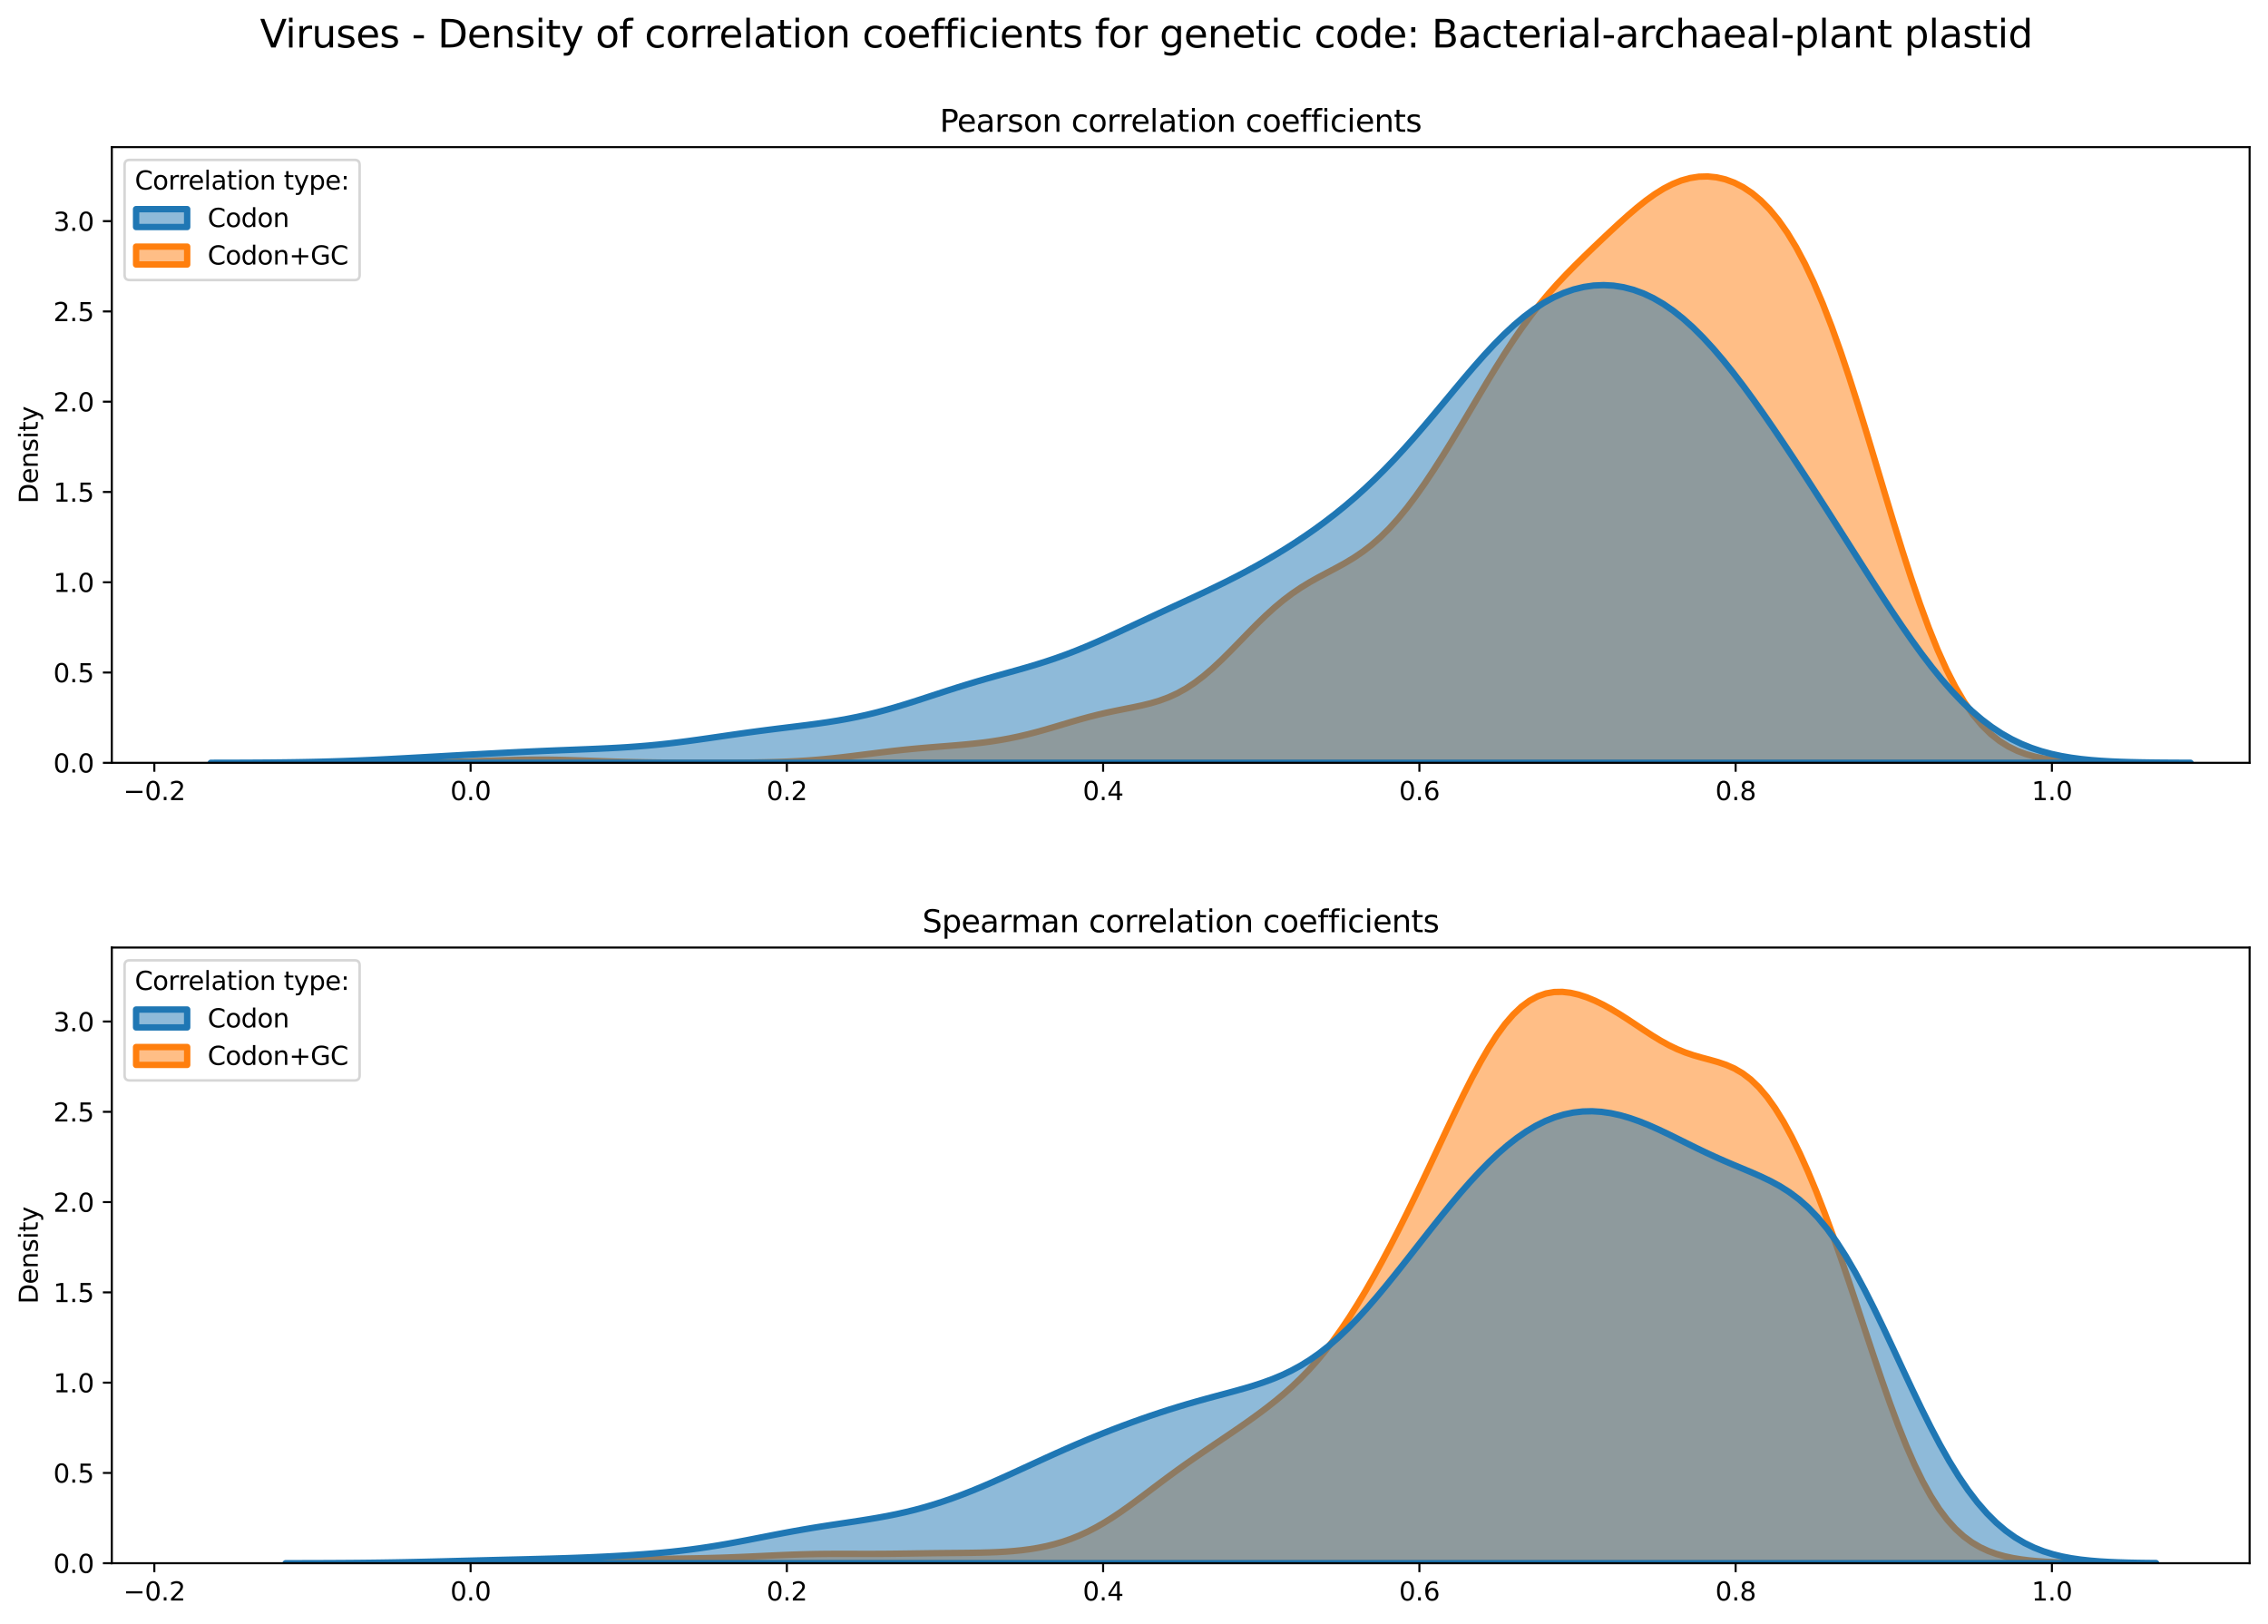 <?xml version="1.0" encoding="utf-8" standalone="no"?>
<!DOCTYPE svg PUBLIC "-//W3C//DTD SVG 1.1//EN"
  "http://www.w3.org/Graphics/SVG/1.1/DTD/svg11.dtd">
<svg xmlns:xlink="http://www.w3.org/1999/xlink" width="887.981pt" height="635.878pt" viewBox="0 0 887.981 635.878" xmlns="http://www.w3.org/2000/svg" version="1.1">
 <defs>
  <style type="text/css">*{stroke-linejoin: round; stroke-linecap: butt}</style>
 </defs>
 <g id="figure_1">
  <g id="patch_1">
   <path d="M 0 635.878 
L 887.981 635.878 
L 887.981 0 
L 0 0 
z
" style="fill: #ffffff"/>
  </g>
  <g id="axes_1">
   <g id="patch_2">
    <path d="M 43.781 298.643 
L 880.781 298.643 
L 880.781 57.6 
L 43.781 57.6 
z
" style="fill: #ffffff"/>
   </g>
   <g id="PolyCollection_1">
    <defs>
     <path id="m167fe8dd8d" d="M 145.878 -337.248 
L 145.878 -337.235 
L 149.34 -337.235 
L 152.802 -337.235 
L 156.264 -337.235 
L 159.726 -337.235 
L 163.187 -337.235 
L 166.649 -337.235 
L 170.111 -337.235 
L 173.573 -337.235 
L 177.035 -337.235 
L 180.497 -337.235 
L 183.959 -337.235 
L 187.421 -337.235 
L 190.883 -337.235 
L 194.345 -337.235 
L 197.807 -337.235 
L 201.268 -337.235 
L 204.73 -337.235 
L 208.192 -337.235 
L 211.654 -337.235 
L 215.116 -337.235 
L 218.578 -337.235 
L 222.04 -337.235 
L 225.502 -337.235 
L 228.964 -337.235 
L 232.426 -337.235 
L 235.888 -337.235 
L 239.35 -337.235 
L 242.811 -337.235 
L 246.273 -337.235 
L 249.735 -337.235 
L 253.197 -337.235 
L 256.659 -337.235 
L 260.121 -337.235 
L 263.583 -337.235 
L 267.045 -337.235 
L 270.507 -337.235 
L 273.969 -337.235 
L 277.431 -337.235 
L 280.892 -337.235 
L 284.354 -337.235 
L 287.816 -337.235 
L 291.278 -337.235 
L 294.74 -337.235 
L 298.202 -337.235 
L 301.664 -337.235 
L 305.126 -337.235 
L 308.588 -337.235 
L 312.05 -337.235 
L 315.512 -337.235 
L 318.974 -337.235 
L 322.435 -337.235 
L 325.897 -337.235 
L 329.359 -337.235 
L 332.821 -337.235 
L 336.283 -337.235 
L 339.745 -337.235 
L 343.207 -337.235 
L 346.669 -337.235 
L 350.131 -337.235 
L 353.593 -337.235 
L 357.055 -337.235 
L 360.516 -337.235 
L 363.978 -337.235 
L 367.44 -337.235 
L 370.902 -337.235 
L 374.364 -337.235 
L 377.826 -337.235 
L 381.288 -337.235 
L 384.75 -337.235 
L 388.212 -337.235 
L 391.674 -337.235 
L 395.136 -337.235 
L 398.598 -337.235 
L 402.059 -337.235 
L 405.521 -337.235 
L 408.983 -337.235 
L 412.445 -337.235 
L 415.907 -337.235 
L 419.369 -337.235 
L 422.831 -337.235 
L 426.293 -337.235 
L 429.755 -337.235 
L 433.217 -337.235 
L 436.679 -337.235 
L 440.14 -337.235 
L 443.602 -337.235 
L 447.064 -337.235 
L 450.526 -337.235 
L 453.988 -337.235 
L 457.45 -337.235 
L 460.912 -337.235 
L 464.374 -337.235 
L 467.836 -337.235 
L 471.298 -337.235 
L 474.76 -337.235 
L 478.221 -337.235 
L 481.683 -337.235 
L 485.145 -337.235 
L 488.607 -337.235 
L 492.069 -337.235 
L 495.531 -337.235 
L 498.993 -337.235 
L 502.455 -337.235 
L 505.917 -337.235 
L 509.379 -337.235 
L 512.841 -337.235 
L 516.303 -337.235 
L 519.764 -337.235 
L 523.226 -337.235 
L 526.688 -337.235 
L 530.15 -337.235 
L 533.612 -337.235 
L 537.074 -337.235 
L 540.536 -337.235 
L 543.998 -337.235 
L 547.46 -337.235 
L 550.922 -337.235 
L 554.384 -337.235 
L 557.845 -337.235 
L 561.307 -337.235 
L 564.769 -337.235 
L 568.231 -337.235 
L 571.693 -337.235 
L 575.155 -337.235 
L 578.617 -337.235 
L 582.079 -337.235 
L 585.541 -337.235 
L 589.003 -337.235 
L 592.465 -337.235 
L 595.927 -337.235 
L 599.388 -337.235 
L 602.85 -337.235 
L 606.312 -337.235 
L 609.774 -337.235 
L 613.236 -337.235 
L 616.698 -337.235 
L 620.16 -337.235 
L 623.622 -337.235 
L 627.084 -337.235 
L 630.546 -337.235 
L 634.008 -337.235 
L 637.469 -337.235 
L 640.931 -337.235 
L 644.393 -337.235 
L 647.855 -337.235 
L 651.317 -337.235 
L 654.779 -337.235 
L 658.241 -337.235 
L 661.703 -337.235 
L 665.165 -337.235 
L 668.627 -337.235 
L 672.089 -337.235 
L 675.551 -337.235 
L 679.012 -337.235 
L 682.474 -337.235 
L 685.936 -337.235 
L 689.398 -337.235 
L 692.86 -337.235 
L 696.322 -337.235 
L 699.784 -337.235 
L 703.246 -337.235 
L 706.708 -337.235 
L 710.17 -337.235 
L 713.632 -337.235 
L 717.093 -337.235 
L 720.555 -337.235 
L 724.017 -337.235 
L 727.479 -337.235 
L 730.941 -337.235 
L 734.403 -337.235 
L 737.865 -337.235 
L 741.327 -337.235 
L 744.789 -337.235 
L 748.251 -337.235 
L 751.713 -337.235 
L 755.175 -337.235 
L 758.636 -337.235 
L 762.098 -337.235 
L 765.56 -337.235 
L 769.022 -337.235 
L 772.484 -337.235 
L 775.946 -337.235 
L 779.408 -337.235 
L 782.87 -337.235 
L 786.332 -337.235 
L 789.794 -337.235 
L 793.256 -337.235 
L 796.717 -337.235 
L 800.179 -337.235 
L 803.641 -337.235 
L 807.103 -337.235 
L 810.565 -337.235 
L 814.027 -337.235 
L 817.489 -337.235 
L 820.951 -337.235 
L 824.413 -337.235 
L 827.875 -337.235 
L 831.337 -337.235 
L 834.798 -337.235 
L 834.798 -337.255 
L 834.798 -337.255 
L 831.337 -337.27 
L 827.875 -337.292 
L 824.413 -337.328 
L 820.951 -337.383 
L 817.489 -337.467 
L 814.027 -337.593 
L 810.565 -337.776 
L 807.103 -338.041 
L 803.641 -338.417 
L 800.179 -338.942 
L 796.717 -339.662 
L 793.256 -340.636 
L 789.794 -341.93 
L 786.332 -343.622 
L 782.87 -345.796 
L 779.408 -348.542 
L 775.946 -351.952 
L 772.484 -356.112 
L 769.022 -361.097 
L 765.56 -366.965 
L 762.098 -373.75 
L 758.636 -381.454 
L 755.175 -390.048 
L 751.713 -399.466 
L 748.251 -409.611 
L 744.789 -420.353 
L 741.327 -431.54 
L 737.865 -443.003 
L 734.403 -454.566 
L 730.941 -466.051 
L 727.479 -477.292 
L 724.017 -488.133 
L 720.555 -498.442 
L 717.093 -508.109 
L 713.632 -517.048 
L 710.17 -525.203 
L 706.708 -532.541 
L 703.246 -539.057 
L 699.784 -544.763 
L 696.322 -549.691 
L 692.86 -553.887 
L 689.398 -557.399 
L 685.936 -560.284 
L 682.474 -562.59 
L 679.012 -564.364 
L 675.551 -565.642 
L 672.089 -566.448 
L 668.627 -566.8 
L 665.165 -566.705 
L 661.703 -566.169 
L 658.241 -565.198 
L 654.779 -563.803 
L 651.317 -562.006 
L 647.855 -559.84 
L 644.393 -557.351 
L 640.931 -554.595 
L 637.469 -551.633 
L 634.008 -548.525 
L 630.546 -545.323 
L 627.084 -542.063 
L 623.622 -538.763 
L 620.16 -535.42 
L 616.698 -532.009 
L 613.236 -528.49 
L 609.774 -524.812 
L 606.312 -520.924 
L 602.85 -516.78 
L 599.388 -512.347 
L 595.927 -507.612 
L 592.465 -502.581 
L 589.003 -497.283 
L 585.541 -491.762 
L 582.079 -486.073 
L 578.617 -480.279 
L 575.155 -474.442 
L 571.693 -468.625 
L 568.231 -462.885 
L 564.769 -457.277 
L 561.307 -451.85 
L 557.845 -446.655 
L 554.384 -441.739 
L 550.922 -437.146 
L 547.46 -432.914 
L 543.998 -429.073 
L 540.536 -425.634 
L 537.074 -422.594 
L 533.612 -419.926 
L 530.15 -417.583 
L 526.688 -415.497 
L 523.226 -413.585 
L 519.764 -411.757 
L 516.303 -409.918 
L 512.841 -407.98 
L 509.379 -405.866 
L 505.917 -403.522 
L 502.455 -400.911 
L 498.993 -398.026 
L 495.531 -394.886 
L 492.069 -391.534 
L 488.607 -388.033 
L 485.145 -384.463 
L 481.683 -380.916 
L 478.221 -377.481 
L 474.76 -374.245 
L 471.298 -371.281 
L 467.836 -368.642 
L 464.374 -366.36 
L 460.912 -364.438 
L 457.45 -362.86 
L 453.988 -361.584 
L 450.526 -360.555 
L 447.064 -359.706 
L 443.602 -358.971 
L 440.14 -358.285 
L 436.679 -357.595 
L 433.217 -356.861 
L 429.755 -356.059 
L 426.293 -355.181 
L 422.831 -354.233 
L 419.369 -353.231 
L 415.907 -352.199 
L 412.445 -351.166 
L 408.983 -350.159 
L 405.521 -349.201 
L 402.059 -348.313 
L 398.598 -347.506 
L 395.136 -346.788 
L 391.674 -346.16 
L 388.212 -345.618 
L 384.75 -345.153 
L 381.288 -344.756 
L 377.826 -344.411 
L 374.364 -344.106 
L 370.902 -343.824 
L 367.44 -343.551 
L 363.978 -343.274 
L 360.516 -342.98 
L 357.055 -342.662 
L 353.593 -342.314 
L 350.131 -341.935 
L 346.669 -341.528 
L 343.207 -341.1 
L 339.745 -340.661 
L 336.283 -340.22 
L 332.821 -339.789 
L 329.359 -339.381 
L 325.897 -339.002 
L 322.435 -338.662 
L 318.974 -338.364 
L 315.512 -338.109 
L 312.05 -337.898 
L 308.588 -337.727 
L 305.126 -337.592 
L 301.664 -337.488 
L 298.202 -337.411 
L 294.74 -337.355 
L 291.278 -337.315 
L 287.816 -337.288 
L 284.354 -337.271 
L 280.892 -337.262 
L 277.431 -337.258 
L 273.969 -337.26 
L 270.507 -337.267 
L 267.045 -337.281 
L 263.583 -337.302 
L 260.121 -337.331 
L 256.659 -337.37 
L 253.197 -337.422 
L 249.735 -337.487 
L 246.273 -337.565 
L 242.811 -337.658 
L 239.35 -337.763 
L 235.888 -337.878 
L 232.426 -337.998 
L 228.964 -338.117 
L 225.502 -338.23 
L 222.04 -338.328 
L 218.578 -338.406 
L 215.116 -338.458 
L 211.654 -338.48 
L 208.192 -338.471 
L 204.73 -338.431 
L 201.268 -338.363 
L 197.807 -338.272 
L 194.345 -338.164 
L 190.883 -338.047 
L 187.421 -337.927 
L 183.959 -337.809 
L 180.497 -337.7 
L 177.035 -337.602 
L 173.573 -337.517 
L 170.111 -337.446 
L 166.649 -337.389 
L 163.187 -337.345 
L 159.726 -337.311 
L 156.264 -337.287 
L 152.802 -337.269 
L 149.34 -337.257 
L 145.878 -337.248 
z
" style="stroke: #ff7f0e; stroke-width: 2.5"/>
    </defs>
    <g clip-path="url(#pd0ac1c020b)">
     <use xlink:href="#m167fe8dd8d" x="0" y="635.878" style="fill: #ff7f0e; fill-opacity: 0.5; stroke: #ff7f0e; stroke-width: 2.5"/>
    </g>
   </g>
   <g id="PolyCollection_2">
    <defs>
     <path id="m41ec88e7a5" d="M 82.537 -337.247 
L 82.537 -337.235 
L 86.432 -337.235 
L 90.327 -337.235 
L 94.222 -337.235 
L 98.117 -337.235 
L 102.012 -337.235 
L 105.907 -337.235 
L 109.802 -337.235 
L 113.697 -337.235 
L 117.592 -337.235 
L 121.487 -337.235 
L 125.382 -337.235 
L 129.277 -337.235 
L 133.173 -337.235 
L 137.068 -337.235 
L 140.963 -337.235 
L 144.858 -337.235 
L 148.753 -337.235 
L 152.648 -337.235 
L 156.543 -337.235 
L 160.438 -337.235 
L 164.333 -337.235 
L 168.228 -337.235 
L 172.123 -337.235 
L 176.018 -337.235 
L 179.913 -337.235 
L 183.808 -337.235 
L 187.703 -337.235 
L 191.598 -337.235 
L 195.493 -337.235 
L 199.388 -337.235 
L 203.283 -337.235 
L 207.178 -337.235 
L 211.073 -337.235 
L 214.968 -337.235 
L 218.863 -337.235 
L 222.759 -337.235 
L 226.654 -337.235 
L 230.549 -337.235 
L 234.444 -337.235 
L 238.339 -337.235 
L 242.234 -337.235 
L 246.129 -337.235 
L 250.024 -337.235 
L 253.919 -337.235 
L 257.814 -337.235 
L 261.709 -337.235 
L 265.604 -337.235 
L 269.499 -337.235 
L 273.394 -337.235 
L 277.289 -337.235 
L 281.184 -337.235 
L 285.079 -337.235 
L 288.974 -337.235 
L 292.869 -337.235 
L 296.764 -337.235 
L 300.659 -337.235 
L 304.554 -337.235 
L 308.449 -337.235 
L 312.345 -337.235 
L 316.24 -337.235 
L 320.135 -337.235 
L 324.03 -337.235 
L 327.925 -337.235 
L 331.82 -337.235 
L 335.715 -337.235 
L 339.61 -337.235 
L 343.505 -337.235 
L 347.4 -337.235 
L 351.295 -337.235 
L 355.19 -337.235 
L 359.085 -337.235 
L 362.98 -337.235 
L 366.875 -337.235 
L 370.77 -337.235 
L 374.665 -337.235 
L 378.56 -337.235 
L 382.455 -337.235 
L 386.35 -337.235 
L 390.245 -337.235 
L 394.14 -337.235 
L 398.035 -337.235 
L 401.931 -337.235 
L 405.826 -337.235 
L 409.721 -337.235 
L 413.616 -337.235 
L 417.511 -337.235 
L 421.406 -337.235 
L 425.301 -337.235 
L 429.196 -337.235 
L 433.091 -337.235 
L 436.986 -337.235 
L 440.881 -337.235 
L 444.776 -337.235 
L 448.671 -337.235 
L 452.566 -337.235 
L 456.461 -337.235 
L 460.356 -337.235 
L 464.251 -337.235 
L 468.146 -337.235 
L 472.041 -337.235 
L 475.936 -337.235 
L 479.831 -337.235 
L 483.726 -337.235 
L 487.621 -337.235 
L 491.517 -337.235 
L 495.412 -337.235 
L 499.307 -337.235 
L 503.202 -337.235 
L 507.097 -337.235 
L 510.992 -337.235 
L 514.887 -337.235 
L 518.782 -337.235 
L 522.677 -337.235 
L 526.572 -337.235 
L 530.467 -337.235 
L 534.362 -337.235 
L 538.257 -337.235 
L 542.152 -337.235 
L 546.047 -337.235 
L 549.942 -337.235 
L 553.837 -337.235 
L 557.732 -337.235 
L 561.627 -337.235 
L 565.522 -337.235 
L 569.417 -337.235 
L 573.312 -337.235 
L 577.207 -337.235 
L 581.103 -337.235 
L 584.998 -337.235 
L 588.893 -337.235 
L 592.788 -337.235 
L 596.683 -337.235 
L 600.578 -337.235 
L 604.473 -337.235 
L 608.368 -337.235 
L 612.263 -337.235 
L 616.158 -337.235 
L 620.053 -337.235 
L 623.948 -337.235 
L 627.843 -337.235 
L 631.738 -337.235 
L 635.633 -337.235 
L 639.528 -337.235 
L 643.423 -337.235 
L 647.318 -337.235 
L 651.213 -337.235 
L 655.108 -337.235 
L 659.003 -337.235 
L 662.898 -337.235 
L 666.793 -337.235 
L 670.689 -337.235 
L 674.584 -337.235 
L 678.479 -337.235 
L 682.374 -337.235 
L 686.269 -337.235 
L 690.164 -337.235 
L 694.059 -337.235 
L 697.954 -337.235 
L 701.849 -337.235 
L 705.744 -337.235 
L 709.639 -337.235 
L 713.534 -337.235 
L 717.429 -337.235 
L 721.324 -337.235 
L 725.219 -337.235 
L 729.114 -337.235 
L 733.009 -337.235 
L 736.904 -337.235 
L 740.799 -337.235 
L 744.694 -337.235 
L 748.589 -337.235 
L 752.484 -337.235 
L 756.379 -337.235 
L 760.275 -337.235 
L 764.17 -337.235 
L 768.065 -337.235 
L 771.96 -337.235 
L 775.855 -337.235 
L 779.75 -337.235 
L 783.645 -337.235 
L 787.54 -337.235 
L 791.435 -337.235 
L 795.33 -337.235 
L 799.225 -337.235 
L 803.12 -337.235 
L 807.015 -337.235 
L 810.91 -337.235 
L 814.805 -337.235 
L 818.7 -337.235 
L 822.595 -337.235 
L 826.49 -337.235 
L 830.385 -337.235 
L 834.28 -337.235 
L 838.175 -337.235 
L 842.07 -337.235 
L 845.965 -337.235 
L 849.861 -337.235 
L 853.756 -337.235 
L 857.651 -337.235 
L 857.651 -337.257 
L 857.651 -337.257 
L 853.756 -337.27 
L 849.861 -337.289 
L 845.965 -337.317 
L 842.07 -337.359 
L 838.175 -337.419 
L 834.28 -337.505 
L 830.385 -337.624 
L 826.49 -337.789 
L 822.595 -338.014 
L 818.7 -338.315 
L 814.805 -338.713 
L 810.91 -339.232 
L 807.015 -339.898 
L 803.12 -340.741 
L 799.225 -341.792 
L 795.33 -343.086 
L 791.435 -344.654 
L 787.54 -346.529 
L 783.645 -348.738 
L 779.75 -351.306 
L 775.855 -354.25 
L 771.96 -357.581 
L 768.065 -361.298 
L 764.17 -365.395 
L 760.275 -369.855 
L 756.379 -374.652 
L 752.484 -379.755 
L 748.589 -385.126 
L 744.694 -390.722 
L 740.799 -396.502 
L 736.904 -402.424 
L 733.009 -408.446 
L 729.114 -414.535 
L 725.219 -420.658 
L 721.324 -426.791 
L 717.429 -432.913 
L 713.534 -439.007 
L 709.639 -445.061 
L 705.744 -451.06 
L 701.849 -456.994 
L 697.954 -462.847 
L 694.059 -468.601 
L 690.164 -474.234 
L 686.269 -479.719 
L 682.374 -485.026 
L 678.479 -490.119 
L 674.584 -494.962 
L 670.689 -499.518 
L 666.793 -503.752 
L 662.898 -507.631 
L 659.003 -511.129 
L 655.108 -514.225 
L 651.213 -516.907 
L 647.318 -519.167 
L 643.423 -521.006 
L 639.528 -522.427 
L 635.633 -523.438 
L 631.738 -524.047 
L 627.843 -524.261 
L 623.948 -524.085 
L 620.053 -523.521 
L 616.158 -522.568 
L 612.263 -521.223 
L 608.368 -519.482 
L 604.473 -517.345 
L 600.578 -514.813 
L 596.683 -511.896 
L 592.788 -508.612 
L 588.893 -504.986 
L 584.998 -501.056 
L 581.103 -496.865 
L 577.207 -492.464 
L 573.312 -487.91 
L 569.417 -483.26 
L 565.522 -478.571 
L 561.627 -473.895 
L 557.732 -469.28 
L 553.837 -464.767 
L 549.942 -460.388 
L 546.047 -456.167 
L 542.152 -452.12 
L 538.257 -448.257 
L 534.362 -444.579 
L 530.467 -441.084 
L 526.572 -437.766 
L 522.677 -434.615 
L 518.782 -431.622 
L 514.887 -428.773 
L 510.992 -426.057 
L 507.097 -423.464 
L 503.202 -420.983 
L 499.307 -418.607 
L 495.412 -416.326 
L 491.517 -414.136 
L 487.621 -412.028 
L 483.726 -409.996 
L 479.831 -408.032 
L 475.936 -406.127 
L 472.041 -404.268 
L 468.146 -402.443 
L 464.251 -400.64 
L 460.356 -398.846 
L 456.461 -397.05 
L 452.566 -395.247 
L 448.671 -393.432 
L 444.776 -391.608 
L 440.881 -389.785 
L 436.986 -387.974 
L 433.091 -386.192 
L 429.196 -384.457 
L 425.301 -382.787 
L 421.406 -381.197 
L 417.511 -379.697 
L 413.616 -378.292 
L 409.721 -376.979 
L 405.826 -375.749 
L 401.931 -374.586 
L 398.035 -373.471 
L 394.14 -372.381 
L 390.245 -371.296 
L 386.35 -370.196 
L 382.455 -369.067 
L 378.56 -367.899 
L 374.665 -366.691 
L 370.77 -365.448 
L 366.875 -364.18 
L 362.98 -362.904 
L 359.085 -361.637 
L 355.19 -360.399 
L 351.295 -359.211 
L 347.4 -358.09 
L 343.505 -357.047 
L 339.61 -356.093 
L 335.715 -355.229 
L 331.82 -354.456 
L 327.925 -353.765 
L 324.03 -353.145 
L 320.135 -352.585 
L 316.24 -352.067 
L 312.345 -351.576 
L 308.449 -351.098 
L 304.554 -350.619 
L 300.659 -350.13 
L 296.764 -349.623 
L 292.869 -349.097 
L 288.974 -348.551 
L 285.079 -347.991 
L 281.184 -347.422 
L 277.289 -346.856 
L 273.394 -346.3 
L 269.499 -345.767 
L 265.604 -345.264 
L 261.709 -344.8 
L 257.814 -344.38 
L 253.919 -344.008 
L 250.024 -343.682 
L 246.129 -343.4 
L 242.234 -343.158 
L 238.339 -342.949 
L 234.444 -342.765 
L 230.549 -342.599 
L 226.654 -342.444 
L 222.759 -342.292 
L 218.863 -342.139 
L 214.968 -341.98 
L 211.073 -341.815 
L 207.178 -341.64 
L 203.283 -341.457 
L 199.388 -341.266 
L 195.493 -341.068 
L 191.598 -340.865 
L 187.703 -340.656 
L 183.808 -340.444 
L 179.913 -340.229 
L 176.018 -340.011 
L 172.123 -339.792 
L 168.228 -339.572 
L 164.333 -339.354 
L 160.438 -339.138 
L 156.543 -338.926 
L 152.648 -338.722 
L 148.753 -338.527 
L 144.858 -338.344 
L 140.963 -338.174 
L 137.068 -338.02 
L 133.173 -337.881 
L 129.277 -337.76 
L 125.382 -337.654 
L 121.487 -337.565 
L 117.592 -337.491 
L 113.697 -337.43 
L 109.802 -337.382 
L 105.907 -337.343 
L 102.012 -337.314 
L 98.117 -337.291 
L 94.222 -337.274 
L 90.327 -337.262 
L 86.432 -337.253 
L 82.537 -337.247 
z
" style="stroke: #1f77b4; stroke-width: 2.5"/>
    </defs>
    <g clip-path="url(#pd0ac1c020b)">
     <use xlink:href="#m41ec88e7a5" x="0" y="635.878" style="fill: #1f77b4; fill-opacity: 0.5; stroke: #1f77b4; stroke-width: 2.5"/>
    </g>
   </g>
   <g id="matplotlib.axis_1">
    <g id="xtick_1">
     <g id="line2d_1">
      <defs>
       <path id="m5f80790ef1" d="M 0 0 
L 0 3.5 
" style="stroke: #000000; stroke-width: 0.8"/>
      </defs>
      <g>
       <use xlink:href="#m5f80790ef1" x="60.429" y="298.643" style="stroke: #000000; stroke-width: 0.8"/>
      </g>
     </g>
     <g id="text_1">
      <!-- −0.2 -->
      <g transform="translate(48.287 313.242) scale(0.1 -0.1)">
       <defs>
        <path id="DejaVuSans-2212" d="M 678 2272 
L 4684 2272 
L 4684 1741 
L 678 1741 
L 678 2272 
z
" transform="scale(0.016)"/>
        <path id="DejaVuSans-30" d="M 2034 4250 
Q 1547 4250 1301 3770 
Q 1056 3291 1056 2328 
Q 1056 1369 1301 889 
Q 1547 409 2034 409 
Q 2525 409 2770 889 
Q 3016 1369 3016 2328 
Q 3016 3291 2770 3770 
Q 2525 4250 2034 4250 
z
M 2034 4750 
Q 2819 4750 3233 4129 
Q 3647 3509 3647 2328 
Q 3647 1150 3233 529 
Q 2819 -91 2034 -91 
Q 1250 -91 836 529 
Q 422 1150 422 2328 
Q 422 3509 836 4129 
Q 1250 4750 2034 4750 
z
" transform="scale(0.016)"/>
        <path id="DejaVuSans-2e" d="M 684 794 
L 1344 794 
L 1344 0 
L 684 0 
L 684 794 
z
" transform="scale(0.016)"/>
        <path id="DejaVuSans-32" d="M 1228 531 
L 3431 531 
L 3431 0 
L 469 0 
L 469 531 
Q 828 903 1448 1529 
Q 2069 2156 2228 2338 
Q 2531 2678 2651 2914 
Q 2772 3150 2772 3378 
Q 2772 3750 2511 3984 
Q 2250 4219 1831 4219 
Q 1534 4219 1204 4116 
Q 875 4013 500 3803 
L 500 4441 
Q 881 4594 1212 4672 
Q 1544 4750 1819 4750 
Q 2544 4750 2975 4387 
Q 3406 4025 3406 3419 
Q 3406 3131 3298 2873 
Q 3191 2616 2906 2266 
Q 2828 2175 2409 1742 
Q 1991 1309 1228 531 
z
" transform="scale(0.016)"/>
       </defs>
       <use xlink:href="#DejaVuSans-2212"/>
       <use xlink:href="#DejaVuSans-30" x="83.789"/>
       <use xlink:href="#DejaVuSans-2e" x="147.412"/>
       <use xlink:href="#DejaVuSans-32" x="179.199"/>
      </g>
     </g>
    </g>
    <g id="xtick_2">
     <g id="line2d_2">
      <g>
       <use xlink:href="#m5f80790ef1" x="184.253" y="298.643" style="stroke: #000000; stroke-width: 0.8"/>
      </g>
     </g>
     <g id="text_2">
      <!-- 0.0 -->
      <g transform="translate(176.301 313.242) scale(0.1 -0.1)">
       <use xlink:href="#DejaVuSans-30"/>
       <use xlink:href="#DejaVuSans-2e" x="63.623"/>
       <use xlink:href="#DejaVuSans-30" x="95.41"/>
      </g>
     </g>
    </g>
    <g id="xtick_3">
     <g id="line2d_3">
      <g>
       <use xlink:href="#m5f80790ef1" x="308.077" y="298.643" style="stroke: #000000; stroke-width: 0.8"/>
      </g>
     </g>
     <g id="text_3">
      <!-- 0.2 -->
      <g transform="translate(300.126 313.242) scale(0.1 -0.1)">
       <use xlink:href="#DejaVuSans-30"/>
       <use xlink:href="#DejaVuSans-2e" x="63.623"/>
       <use xlink:href="#DejaVuSans-32" x="95.41"/>
      </g>
     </g>
    </g>
    <g id="xtick_4">
     <g id="line2d_4">
      <g>
       <use xlink:href="#m5f80790ef1" x="431.902" y="298.643" style="stroke: #000000; stroke-width: 0.8"/>
      </g>
     </g>
     <g id="text_4">
      <!-- 0.4 -->
      <g transform="translate(423.95 313.242) scale(0.1 -0.1)">
       <defs>
        <path id="DejaVuSans-34" d="M 2419 4116 
L 825 1625 
L 2419 1625 
L 2419 4116 
z
M 2253 4666 
L 3047 4666 
L 3047 1625 
L 3713 1625 
L 3713 1100 
L 3047 1100 
L 3047 0 
L 2419 0 
L 2419 1100 
L 313 1100 
L 313 1709 
L 2253 4666 
z
" transform="scale(0.016)"/>
       </defs>
       <use xlink:href="#DejaVuSans-30"/>
       <use xlink:href="#DejaVuSans-2e" x="63.623"/>
       <use xlink:href="#DejaVuSans-34" x="95.41"/>
      </g>
     </g>
    </g>
    <g id="xtick_5">
     <g id="line2d_5">
      <g>
       <use xlink:href="#m5f80790ef1" x="555.726" y="298.643" style="stroke: #000000; stroke-width: 0.8"/>
      </g>
     </g>
     <g id="text_5">
      <!-- 0.6 -->
      <g transform="translate(547.774 313.242) scale(0.1 -0.1)">
       <defs>
        <path id="DejaVuSans-36" d="M 2113 2584 
Q 1688 2584 1439 2293 
Q 1191 2003 1191 1497 
Q 1191 994 1439 701 
Q 1688 409 2113 409 
Q 2538 409 2786 701 
Q 3034 994 3034 1497 
Q 3034 2003 2786 2293 
Q 2538 2584 2113 2584 
z
M 3366 4563 
L 3366 3988 
Q 3128 4100 2886 4159 
Q 2644 4219 2406 4219 
Q 1781 4219 1451 3797 
Q 1122 3375 1075 2522 
Q 1259 2794 1537 2939 
Q 1816 3084 2150 3084 
Q 2853 3084 3261 2657 
Q 3669 2231 3669 1497 
Q 3669 778 3244 343 
Q 2819 -91 2113 -91 
Q 1303 -91 875 529 
Q 447 1150 447 2328 
Q 447 3434 972 4092 
Q 1497 4750 2381 4750 
Q 2619 4750 2861 4703 
Q 3103 4656 3366 4563 
z
" transform="scale(0.016)"/>
       </defs>
       <use xlink:href="#DejaVuSans-30"/>
       <use xlink:href="#DejaVuSans-2e" x="63.623"/>
       <use xlink:href="#DejaVuSans-36" x="95.41"/>
      </g>
     </g>
    </g>
    <g id="xtick_6">
     <g id="line2d_6">
      <g>
       <use xlink:href="#m5f80790ef1" x="679.55" y="298.643" style="stroke: #000000; stroke-width: 0.8"/>
      </g>
     </g>
     <g id="text_6">
      <!-- 0.8 -->
      <g transform="translate(671.599 313.242) scale(0.1 -0.1)">
       <defs>
        <path id="DejaVuSans-38" d="M 2034 2216 
Q 1584 2216 1326 1975 
Q 1069 1734 1069 1313 
Q 1069 891 1326 650 
Q 1584 409 2034 409 
Q 2484 409 2743 651 
Q 3003 894 3003 1313 
Q 3003 1734 2745 1975 
Q 2488 2216 2034 2216 
z
M 1403 2484 
Q 997 2584 770 2862 
Q 544 3141 544 3541 
Q 544 4100 942 4425 
Q 1341 4750 2034 4750 
Q 2731 4750 3128 4425 
Q 3525 4100 3525 3541 
Q 3525 3141 3298 2862 
Q 3072 2584 2669 2484 
Q 3125 2378 3379 2068 
Q 3634 1759 3634 1313 
Q 3634 634 3220 271 
Q 2806 -91 2034 -91 
Q 1263 -91 848 271 
Q 434 634 434 1313 
Q 434 1759 690 2068 
Q 947 2378 1403 2484 
z
M 1172 3481 
Q 1172 3119 1398 2916 
Q 1625 2713 2034 2713 
Q 2441 2713 2670 2916 
Q 2900 3119 2900 3481 
Q 2900 3844 2670 4047 
Q 2441 4250 2034 4250 
Q 1625 4250 1398 4047 
Q 1172 3844 1172 3481 
z
" transform="scale(0.016)"/>
       </defs>
       <use xlink:href="#DejaVuSans-30"/>
       <use xlink:href="#DejaVuSans-2e" x="63.623"/>
       <use xlink:href="#DejaVuSans-38" x="95.41"/>
      </g>
     </g>
    </g>
    <g id="xtick_7">
     <g id="line2d_7">
      <g>
       <use xlink:href="#m5f80790ef1" x="803.375" y="298.643" style="stroke: #000000; stroke-width: 0.8"/>
      </g>
     </g>
     <g id="text_7">
      <!-- 1.0 -->
      <g transform="translate(795.423 313.242) scale(0.1 -0.1)">
       <defs>
        <path id="DejaVuSans-31" d="M 794 531 
L 1825 531 
L 1825 4091 
L 703 3866 
L 703 4441 
L 1819 4666 
L 2450 4666 
L 2450 531 
L 3481 531 
L 3481 0 
L 794 0 
L 794 531 
z
" transform="scale(0.016)"/>
       </defs>
       <use xlink:href="#DejaVuSans-31"/>
       <use xlink:href="#DejaVuSans-2e" x="63.623"/>
       <use xlink:href="#DejaVuSans-30" x="95.41"/>
      </g>
     </g>
    </g>
   </g>
   <g id="matplotlib.axis_2">
    <g id="ytick_1">
     <g id="line2d_8">
      <defs>
       <path id="mbc6d28ce75" d="M 0 0 
L -3.5 0 
" style="stroke: #000000; stroke-width: 0.8"/>
      </defs>
      <g>
       <use xlink:href="#mbc6d28ce75" x="43.781" y="298.643" style="stroke: #000000; stroke-width: 0.8"/>
      </g>
     </g>
     <g id="text_8">
      <!-- 0.0 -->
      <g transform="translate(20.878 302.443) scale(0.1 -0.1)">
       <use xlink:href="#DejaVuSans-30"/>
       <use xlink:href="#DejaVuSans-2e" x="63.623"/>
       <use xlink:href="#DejaVuSans-30" x="95.41"/>
      </g>
     </g>
    </g>
    <g id="ytick_2">
     <g id="line2d_9">
      <g>
       <use xlink:href="#mbc6d28ce75" x="43.781" y="263.298" style="stroke: #000000; stroke-width: 0.8"/>
      </g>
     </g>
     <g id="text_9">
      <!-- 0.5 -->
      <g transform="translate(20.878 267.098) scale(0.1 -0.1)">
       <defs>
        <path id="DejaVuSans-35" d="M 691 4666 
L 3169 4666 
L 3169 4134 
L 1269 4134 
L 1269 2991 
Q 1406 3038 1543 3061 
Q 1681 3084 1819 3084 
Q 2600 3084 3056 2656 
Q 3513 2228 3513 1497 
Q 3513 744 3044 326 
Q 2575 -91 1722 -91 
Q 1428 -91 1123 -41 
Q 819 9 494 109 
L 494 744 
Q 775 591 1075 516 
Q 1375 441 1709 441 
Q 2250 441 2565 725 
Q 2881 1009 2881 1497 
Q 2881 1984 2565 2268 
Q 2250 2553 1709 2553 
Q 1456 2553 1204 2497 
Q 953 2441 691 2322 
L 691 4666 
z
" transform="scale(0.016)"/>
       </defs>
       <use xlink:href="#DejaVuSans-30"/>
       <use xlink:href="#DejaVuSans-2e" x="63.623"/>
       <use xlink:href="#DejaVuSans-35" x="95.41"/>
      </g>
     </g>
    </g>
    <g id="ytick_3">
     <g id="line2d_10">
      <g>
       <use xlink:href="#mbc6d28ce75" x="43.781" y="227.953" style="stroke: #000000; stroke-width: 0.8"/>
      </g>
     </g>
     <g id="text_10">
      <!-- 1.0 -->
      <g transform="translate(20.878 231.753) scale(0.1 -0.1)">
       <use xlink:href="#DejaVuSans-31"/>
       <use xlink:href="#DejaVuSans-2e" x="63.623"/>
       <use xlink:href="#DejaVuSans-30" x="95.41"/>
      </g>
     </g>
    </g>
    <g id="ytick_4">
     <g id="line2d_11">
      <g>
       <use xlink:href="#mbc6d28ce75" x="43.781" y="192.608" style="stroke: #000000; stroke-width: 0.8"/>
      </g>
     </g>
     <g id="text_11">
      <!-- 1.5 -->
      <g transform="translate(20.878 196.407) scale(0.1 -0.1)">
       <use xlink:href="#DejaVuSans-31"/>
       <use xlink:href="#DejaVuSans-2e" x="63.623"/>
       <use xlink:href="#DejaVuSans-35" x="95.41"/>
      </g>
     </g>
    </g>
    <g id="ytick_5">
     <g id="line2d_12">
      <g>
       <use xlink:href="#mbc6d28ce75" x="43.781" y="157.263" style="stroke: #000000; stroke-width: 0.8"/>
      </g>
     </g>
     <g id="text_12">
      <!-- 2.0 -->
      <g transform="translate(20.878 161.062) scale(0.1 -0.1)">
       <use xlink:href="#DejaVuSans-32"/>
       <use xlink:href="#DejaVuSans-2e" x="63.623"/>
       <use xlink:href="#DejaVuSans-30" x="95.41"/>
      </g>
     </g>
    </g>
    <g id="ytick_6">
     <g id="line2d_13">
      <g>
       <use xlink:href="#mbc6d28ce75" x="43.781" y="121.918" style="stroke: #000000; stroke-width: 0.8"/>
      </g>
     </g>
     <g id="text_13">
      <!-- 2.5 -->
      <g transform="translate(20.878 125.717) scale(0.1 -0.1)">
       <use xlink:href="#DejaVuSans-32"/>
       <use xlink:href="#DejaVuSans-2e" x="63.623"/>
       <use xlink:href="#DejaVuSans-35" x="95.41"/>
      </g>
     </g>
    </g>
    <g id="ytick_7">
     <g id="line2d_14">
      <g>
       <use xlink:href="#mbc6d28ce75" x="43.781" y="86.573" style="stroke: #000000; stroke-width: 0.8"/>
      </g>
     </g>
     <g id="text_14">
      <!-- 3.0 -->
      <g transform="translate(20.878 90.372) scale(0.1 -0.1)">
       <defs>
        <path id="DejaVuSans-33" d="M 2597 2516 
Q 3050 2419 3304 2112 
Q 3559 1806 3559 1356 
Q 3559 666 3084 287 
Q 2609 -91 1734 -91 
Q 1441 -91 1130 -33 
Q 819 25 488 141 
L 488 750 
Q 750 597 1062 519 
Q 1375 441 1716 441 
Q 2309 441 2620 675 
Q 2931 909 2931 1356 
Q 2931 1769 2642 2001 
Q 2353 2234 1838 2234 
L 1294 2234 
L 1294 2753 
L 1863 2753 
Q 2328 2753 2575 2939 
Q 2822 3125 2822 3475 
Q 2822 3834 2567 4026 
Q 2313 4219 1838 4219 
Q 1578 4219 1281 4162 
Q 984 4106 628 3988 
L 628 4550 
Q 988 4650 1302 4700 
Q 1616 4750 1894 4750 
Q 2613 4750 3031 4423 
Q 3450 4097 3450 3541 
Q 3450 3153 3228 2886 
Q 3006 2619 2597 2516 
z
" transform="scale(0.016)"/>
       </defs>
       <use xlink:href="#DejaVuSans-33"/>
       <use xlink:href="#DejaVuSans-2e" x="63.623"/>
       <use xlink:href="#DejaVuSans-30" x="95.41"/>
      </g>
     </g>
    </g>
    <g id="text_15">
     <!-- Density -->
     <g transform="translate(14.798 197.13) rotate(-90) scale(0.1 -0.1)">
      <defs>
       <path id="DejaVuSans-44" d="M 1259 4147 
L 1259 519 
L 2022 519 
Q 2988 519 3436 956 
Q 3884 1394 3884 2338 
Q 3884 3275 3436 3711 
Q 2988 4147 2022 4147 
L 1259 4147 
z
M 628 4666 
L 1925 4666 
Q 3281 4666 3915 4102 
Q 4550 3538 4550 2338 
Q 4550 1131 3912 565 
Q 3275 0 1925 0 
L 628 0 
L 628 4666 
z
" transform="scale(0.016)"/>
       <path id="DejaVuSans-65" d="M 3597 1894 
L 3597 1613 
L 953 1613 
Q 991 1019 1311 708 
Q 1631 397 2203 397 
Q 2534 397 2845 478 
Q 3156 559 3463 722 
L 3463 178 
Q 3153 47 2828 -22 
Q 2503 -91 2169 -91 
Q 1331 -91 842 396 
Q 353 884 353 1716 
Q 353 2575 817 3079 
Q 1281 3584 2069 3584 
Q 2775 3584 3186 3129 
Q 3597 2675 3597 1894 
z
M 3022 2063 
Q 3016 2534 2758 2815 
Q 2500 3097 2075 3097 
Q 1594 3097 1305 2825 
Q 1016 2553 972 2059 
L 3022 2063 
z
" transform="scale(0.016)"/>
       <path id="DejaVuSans-6e" d="M 3513 2113 
L 3513 0 
L 2938 0 
L 2938 2094 
Q 2938 2591 2744 2837 
Q 2550 3084 2163 3084 
Q 1697 3084 1428 2787 
Q 1159 2491 1159 1978 
L 1159 0 
L 581 0 
L 581 3500 
L 1159 3500 
L 1159 2956 
Q 1366 3272 1645 3428 
Q 1925 3584 2291 3584 
Q 2894 3584 3203 3211 
Q 3513 2838 3513 2113 
z
" transform="scale(0.016)"/>
       <path id="DejaVuSans-73" d="M 2834 3397 
L 2834 2853 
Q 2591 2978 2328 3040 
Q 2066 3103 1784 3103 
Q 1356 3103 1142 2972 
Q 928 2841 928 2578 
Q 928 2378 1081 2264 
Q 1234 2150 1697 2047 
L 1894 2003 
Q 2506 1872 2764 1633 
Q 3022 1394 3022 966 
Q 3022 478 2636 193 
Q 2250 -91 1575 -91 
Q 1294 -91 989 -36 
Q 684 19 347 128 
L 347 722 
Q 666 556 975 473 
Q 1284 391 1588 391 
Q 1994 391 2212 530 
Q 2431 669 2431 922 
Q 2431 1156 2273 1281 
Q 2116 1406 1581 1522 
L 1381 1569 
Q 847 1681 609 1914 
Q 372 2147 372 2553 
Q 372 3047 722 3315 
Q 1072 3584 1716 3584 
Q 2034 3584 2315 3537 
Q 2597 3491 2834 3397 
z
" transform="scale(0.016)"/>
       <path id="DejaVuSans-69" d="M 603 3500 
L 1178 3500 
L 1178 0 
L 603 0 
L 603 3500 
z
M 603 4863 
L 1178 4863 
L 1178 4134 
L 603 4134 
L 603 4863 
z
" transform="scale(0.016)"/>
       <path id="DejaVuSans-74" d="M 1172 4494 
L 1172 3500 
L 2356 3500 
L 2356 3053 
L 1172 3053 
L 1172 1153 
Q 1172 725 1289 603 
Q 1406 481 1766 481 
L 2356 481 
L 2356 0 
L 1766 0 
Q 1100 0 847 248 
Q 594 497 594 1153 
L 594 3053 
L 172 3053 
L 172 3500 
L 594 3500 
L 594 4494 
L 1172 4494 
z
" transform="scale(0.016)"/>
       <path id="DejaVuSans-79" d="M 2059 -325 
Q 1816 -950 1584 -1140 
Q 1353 -1331 966 -1331 
L 506 -1331 
L 506 -850 
L 844 -850 
Q 1081 -850 1212 -737 
Q 1344 -625 1503 -206 
L 1606 56 
L 191 3500 
L 800 3500 
L 1894 763 
L 2988 3500 
L 3597 3500 
L 2059 -325 
z
" transform="scale(0.016)"/>
      </defs>
      <use xlink:href="#DejaVuSans-44"/>
      <use xlink:href="#DejaVuSans-65" x="77.002"/>
      <use xlink:href="#DejaVuSans-6e" x="138.525"/>
      <use xlink:href="#DejaVuSans-73" x="201.904"/>
      <use xlink:href="#DejaVuSans-69" x="254.004"/>
      <use xlink:href="#DejaVuSans-74" x="281.787"/>
      <use xlink:href="#DejaVuSans-79" x="320.996"/>
     </g>
    </g>
   </g>
   <g id="patch_3">
    <path d="M 43.781 298.643 
L 43.781 57.6 
" style="fill: none; stroke: #000000; stroke-width: 0.8; stroke-linejoin: miter; stroke-linecap: square"/>
   </g>
   <g id="patch_4">
    <path d="M 880.781 298.643 
L 880.781 57.6 
" style="fill: none; stroke: #000000; stroke-width: 0.8; stroke-linejoin: miter; stroke-linecap: square"/>
   </g>
   <g id="patch_5">
    <path d="M 43.781 298.643 
L 880.781 298.643 
" style="fill: none; stroke: #000000; stroke-width: 0.8; stroke-linejoin: miter; stroke-linecap: square"/>
   </g>
   <g id="patch_6">
    <path d="M 43.781 57.6 
L 880.781 57.6 
" style="fill: none; stroke: #000000; stroke-width: 0.8; stroke-linejoin: miter; stroke-linecap: square"/>
   </g>
   <g id="text_16">
    <!-- Pearson correlation coefficients -->
    <g transform="translate(367.949 51.6) scale(0.12 -0.12)">
     <defs>
      <path id="DejaVuSans-50" d="M 1259 4147 
L 1259 2394 
L 2053 2394 
Q 2494 2394 2734 2622 
Q 2975 2850 2975 3272 
Q 2975 3691 2734 3919 
Q 2494 4147 2053 4147 
L 1259 4147 
z
M 628 4666 
L 2053 4666 
Q 2838 4666 3239 4311 
Q 3641 3956 3641 3272 
Q 3641 2581 3239 2228 
Q 2838 1875 2053 1875 
L 1259 1875 
L 1259 0 
L 628 0 
L 628 4666 
z
" transform="scale(0.016)"/>
      <path id="DejaVuSans-61" d="M 2194 1759 
Q 1497 1759 1228 1600 
Q 959 1441 959 1056 
Q 959 750 1161 570 
Q 1363 391 1709 391 
Q 2188 391 2477 730 
Q 2766 1069 2766 1631 
L 2766 1759 
L 2194 1759 
z
M 3341 1997 
L 3341 0 
L 2766 0 
L 2766 531 
Q 2569 213 2275 61 
Q 1981 -91 1556 -91 
Q 1019 -91 701 211 
Q 384 513 384 1019 
Q 384 1609 779 1909 
Q 1175 2209 1959 2209 
L 2766 2209 
L 2766 2266 
Q 2766 2663 2505 2880 
Q 2244 3097 1772 3097 
Q 1472 3097 1187 3025 
Q 903 2953 641 2809 
L 641 3341 
Q 956 3463 1253 3523 
Q 1550 3584 1831 3584 
Q 2591 3584 2966 3190 
Q 3341 2797 3341 1997 
z
" transform="scale(0.016)"/>
      <path id="DejaVuSans-72" d="M 2631 2963 
Q 2534 3019 2420 3045 
Q 2306 3072 2169 3072 
Q 1681 3072 1420 2755 
Q 1159 2438 1159 1844 
L 1159 0 
L 581 0 
L 581 3500 
L 1159 3500 
L 1159 2956 
Q 1341 3275 1631 3429 
Q 1922 3584 2338 3584 
Q 2397 3584 2469 3576 
Q 2541 3569 2628 3553 
L 2631 2963 
z
" transform="scale(0.016)"/>
      <path id="DejaVuSans-6f" d="M 1959 3097 
Q 1497 3097 1228 2736 
Q 959 2375 959 1747 
Q 959 1119 1226 758 
Q 1494 397 1959 397 
Q 2419 397 2687 759 
Q 2956 1122 2956 1747 
Q 2956 2369 2687 2733 
Q 2419 3097 1959 3097 
z
M 1959 3584 
Q 2709 3584 3137 3096 
Q 3566 2609 3566 1747 
Q 3566 888 3137 398 
Q 2709 -91 1959 -91 
Q 1206 -91 779 398 
Q 353 888 353 1747 
Q 353 2609 779 3096 
Q 1206 3584 1959 3584 
z
" transform="scale(0.016)"/>
      <path id="DejaVuSans-20" transform="scale(0.016)"/>
      <path id="DejaVuSans-63" d="M 3122 3366 
L 3122 2828 
Q 2878 2963 2633 3030 
Q 2388 3097 2138 3097 
Q 1578 3097 1268 2742 
Q 959 2388 959 1747 
Q 959 1106 1268 751 
Q 1578 397 2138 397 
Q 2388 397 2633 464 
Q 2878 531 3122 666 
L 3122 134 
Q 2881 22 2623 -34 
Q 2366 -91 2075 -91 
Q 1284 -91 818 406 
Q 353 903 353 1747 
Q 353 2603 823 3093 
Q 1294 3584 2113 3584 
Q 2378 3584 2631 3529 
Q 2884 3475 3122 3366 
z
" transform="scale(0.016)"/>
      <path id="DejaVuSans-6c" d="M 603 4863 
L 1178 4863 
L 1178 0 
L 603 0 
L 603 4863 
z
" transform="scale(0.016)"/>
      <path id="DejaVuSans-66" d="M 2375 4863 
L 2375 4384 
L 1825 4384 
Q 1516 4384 1395 4259 
Q 1275 4134 1275 3809 
L 1275 3500 
L 2222 3500 
L 2222 3053 
L 1275 3053 
L 1275 0 
L 697 0 
L 697 3053 
L 147 3053 
L 147 3500 
L 697 3500 
L 697 3744 
Q 697 4328 969 4595 
Q 1241 4863 1831 4863 
L 2375 4863 
z
" transform="scale(0.016)"/>
     </defs>
     <use xlink:href="#DejaVuSans-50"/>
     <use xlink:href="#DejaVuSans-65" x="56.678"/>
     <use xlink:href="#DejaVuSans-61" x="118.201"/>
     <use xlink:href="#DejaVuSans-72" x="179.48"/>
     <use xlink:href="#DejaVuSans-73" x="220.594"/>
     <use xlink:href="#DejaVuSans-6f" x="272.693"/>
     <use xlink:href="#DejaVuSans-6e" x="333.875"/>
     <use xlink:href="#DejaVuSans-20" x="397.254"/>
     <use xlink:href="#DejaVuSans-63" x="429.041"/>
     <use xlink:href="#DejaVuSans-6f" x="484.021"/>
     <use xlink:href="#DejaVuSans-72" x="545.203"/>
     <use xlink:href="#DejaVuSans-72" x="584.566"/>
     <use xlink:href="#DejaVuSans-65" x="623.43"/>
     <use xlink:href="#DejaVuSans-6c" x="684.953"/>
     <use xlink:href="#DejaVuSans-61" x="712.736"/>
     <use xlink:href="#DejaVuSans-74" x="774.016"/>
     <use xlink:href="#DejaVuSans-69" x="813.225"/>
     <use xlink:href="#DejaVuSans-6f" x="841.008"/>
     <use xlink:href="#DejaVuSans-6e" x="902.189"/>
     <use xlink:href="#DejaVuSans-20" x="965.568"/>
     <use xlink:href="#DejaVuSans-63" x="997.355"/>
     <use xlink:href="#DejaVuSans-6f" x="1052.336"/>
     <use xlink:href="#DejaVuSans-65" x="1113.518"/>
     <use xlink:href="#DejaVuSans-66" x="1175.041"/>
     <use xlink:href="#DejaVuSans-66" x="1210.246"/>
     <use xlink:href="#DejaVuSans-69" x="1245.451"/>
     <use xlink:href="#DejaVuSans-63" x="1273.234"/>
     <use xlink:href="#DejaVuSans-69" x="1328.215"/>
     <use xlink:href="#DejaVuSans-65" x="1355.998"/>
     <use xlink:href="#DejaVuSans-6e" x="1417.521"/>
     <use xlink:href="#DejaVuSans-74" x="1480.9"/>
     <use xlink:href="#DejaVuSans-73" x="1520.109"/>
    </g>
   </g>
   <g id="legend_1">
    <g id="patch_7">
     <path d="M 50.781 109.634 
L 138.806 109.634 
Q 140.806 109.634 140.806 107.634 
L 140.806 64.6 
Q 140.806 62.6 138.806 62.6 
L 50.781 62.6 
Q 48.781 62.6 48.781 64.6 
L 48.781 107.634 
Q 48.781 109.634 50.781 109.634 
z
" style="fill: #ffffff; opacity: 0.8; stroke: #cccccc; stroke-linejoin: miter"/>
    </g>
    <g id="text_17">
     <!-- Correlation type: -->
     <g transform="translate(52.781 74.198) scale(0.1 -0.1)">
      <defs>
       <path id="DejaVuSans-43" d="M 4122 4306 
L 4122 3641 
Q 3803 3938 3442 4084 
Q 3081 4231 2675 4231 
Q 1875 4231 1450 3742 
Q 1025 3253 1025 2328 
Q 1025 1406 1450 917 
Q 1875 428 2675 428 
Q 3081 428 3442 575 
Q 3803 722 4122 1019 
L 4122 359 
Q 3791 134 3420 21 
Q 3050 -91 2638 -91 
Q 1578 -91 968 557 
Q 359 1206 359 2328 
Q 359 3453 968 4101 
Q 1578 4750 2638 4750 
Q 3056 4750 3426 4639 
Q 3797 4528 4122 4306 
z
" transform="scale(0.016)"/>
       <path id="DejaVuSans-70" d="M 1159 525 
L 1159 -1331 
L 581 -1331 
L 581 3500 
L 1159 3500 
L 1159 2969 
Q 1341 3281 1617 3432 
Q 1894 3584 2278 3584 
Q 2916 3584 3314 3078 
Q 3713 2572 3713 1747 
Q 3713 922 3314 415 
Q 2916 -91 2278 -91 
Q 1894 -91 1617 61 
Q 1341 213 1159 525 
z
M 3116 1747 
Q 3116 2381 2855 2742 
Q 2594 3103 2138 3103 
Q 1681 3103 1420 2742 
Q 1159 2381 1159 1747 
Q 1159 1113 1420 752 
Q 1681 391 2138 391 
Q 2594 391 2855 752 
Q 3116 1113 3116 1747 
z
" transform="scale(0.016)"/>
       <path id="DejaVuSans-3a" d="M 750 794 
L 1409 794 
L 1409 0 
L 750 0 
L 750 794 
z
M 750 3309 
L 1409 3309 
L 1409 2516 
L 750 2516 
L 750 3309 
z
" transform="scale(0.016)"/>
      </defs>
      <use xlink:href="#DejaVuSans-43"/>
      <use xlink:href="#DejaVuSans-6f" x="69.824"/>
      <use xlink:href="#DejaVuSans-72" x="131.006"/>
      <use xlink:href="#DejaVuSans-72" x="170.369"/>
      <use xlink:href="#DejaVuSans-65" x="209.232"/>
      <use xlink:href="#DejaVuSans-6c" x="270.756"/>
      <use xlink:href="#DejaVuSans-61" x="298.539"/>
      <use xlink:href="#DejaVuSans-74" x="359.818"/>
      <use xlink:href="#DejaVuSans-69" x="399.027"/>
      <use xlink:href="#DejaVuSans-6f" x="426.811"/>
      <use xlink:href="#DejaVuSans-6e" x="487.992"/>
      <use xlink:href="#DejaVuSans-20" x="551.371"/>
      <use xlink:href="#DejaVuSans-74" x="583.158"/>
      <use xlink:href="#DejaVuSans-79" x="622.367"/>
      <use xlink:href="#DejaVuSans-70" x="681.547"/>
      <use xlink:href="#DejaVuSans-65" x="745.023"/>
      <use xlink:href="#DejaVuSans-3a" x="806.547"/>
     </g>
    </g>
    <g id="patch_8">
     <path d="M 53.285 88.877 
L 73.285 88.877 
L 73.285 81.877 
L 53.285 81.877 
z
" style="fill: #1f77b4; fill-opacity: 0.5; stroke: #1f77b4; stroke-width: 2.5; stroke-linejoin: miter"/>
    </g>
    <g id="text_18">
     <!-- Codon -->
     <g transform="translate(81.285 88.877) scale(0.1 -0.1)">
      <defs>
       <path id="DejaVuSans-64" d="M 2906 2969 
L 2906 4863 
L 3481 4863 
L 3481 0 
L 2906 0 
L 2906 525 
Q 2725 213 2448 61 
Q 2172 -91 1784 -91 
Q 1150 -91 751 415 
Q 353 922 353 1747 
Q 353 2572 751 3078 
Q 1150 3584 1784 3584 
Q 2172 3584 2448 3432 
Q 2725 3281 2906 2969 
z
M 947 1747 
Q 947 1113 1208 752 
Q 1469 391 1925 391 
Q 2381 391 2643 752 
Q 2906 1113 2906 1747 
Q 2906 2381 2643 2742 
Q 2381 3103 1925 3103 
Q 1469 3103 1208 2742 
Q 947 2381 947 1747 
z
" transform="scale(0.016)"/>
      </defs>
      <use xlink:href="#DejaVuSans-43"/>
      <use xlink:href="#DejaVuSans-6f" x="69.824"/>
      <use xlink:href="#DejaVuSans-64" x="131.006"/>
      <use xlink:href="#DejaVuSans-6f" x="194.482"/>
      <use xlink:href="#DejaVuSans-6e" x="255.664"/>
     </g>
    </g>
    <g id="patch_9">
     <path d="M 53.285 103.555 
L 73.285 103.555 
L 73.285 96.555 
L 53.285 96.555 
z
" style="fill: #ff7f0e; fill-opacity: 0.5; stroke: #ff7f0e; stroke-width: 2.5; stroke-linejoin: miter"/>
    </g>
    <g id="text_19">
     <!-- Codon+GC -->
     <g transform="translate(81.285 103.555) scale(0.1 -0.1)">
      <defs>
       <path id="DejaVuSans-2b" d="M 2944 4013 
L 2944 2272 
L 4684 2272 
L 4684 1741 
L 2944 1741 
L 2944 0 
L 2419 0 
L 2419 1741 
L 678 1741 
L 678 2272 
L 2419 2272 
L 2419 4013 
L 2944 4013 
z
" transform="scale(0.016)"/>
       <path id="DejaVuSans-47" d="M 3809 666 
L 3809 1919 
L 2778 1919 
L 2778 2438 
L 4434 2438 
L 4434 434 
Q 4069 175 3628 42 
Q 3188 -91 2688 -91 
Q 1594 -91 976 548 
Q 359 1188 359 2328 
Q 359 3472 976 4111 
Q 1594 4750 2688 4750 
Q 3144 4750 3555 4637 
Q 3966 4525 4313 4306 
L 4313 3634 
Q 3963 3931 3569 4081 
Q 3175 4231 2741 4231 
Q 1884 4231 1454 3753 
Q 1025 3275 1025 2328 
Q 1025 1384 1454 906 
Q 1884 428 2741 428 
Q 3075 428 3337 486 
Q 3600 544 3809 666 
z
" transform="scale(0.016)"/>
      </defs>
      <use xlink:href="#DejaVuSans-43"/>
      <use xlink:href="#DejaVuSans-6f" x="69.824"/>
      <use xlink:href="#DejaVuSans-64" x="131.006"/>
      <use xlink:href="#DejaVuSans-6f" x="194.482"/>
      <use xlink:href="#DejaVuSans-6e" x="255.664"/>
      <use xlink:href="#DejaVuSans-2b" x="319.043"/>
      <use xlink:href="#DejaVuSans-47" x="402.832"/>
      <use xlink:href="#DejaVuSans-43" x="480.322"/>
     </g>
    </g>
   </g>
  </g>
  <g id="axes_2">
   <g id="patch_10">
    <path d="M 43.781 612 
L 880.781 612 
L 880.781 370.957 
L 43.781 370.957 
z
" style="fill: #ffffff"/>
   </g>
   <g id="PolyCollection_3">
    <defs>
     <path id="m2241bcfced" d="M 191.623 -23.893 
L 191.623 -23.878 
L 194.83 -23.878 
L 198.036 -23.878 
L 201.243 -23.878 
L 204.45 -23.878 
L 207.656 -23.878 
L 210.863 -23.878 
L 214.069 -23.878 
L 217.276 -23.878 
L 220.483 -23.878 
L 223.689 -23.878 
L 226.896 -23.878 
L 230.102 -23.878 
L 233.309 -23.878 
L 236.516 -23.878 
L 239.722 -23.878 
L 242.929 -23.878 
L 246.135 -23.878 
L 249.342 -23.878 
L 252.549 -23.878 
L 255.755 -23.878 
L 258.962 -23.878 
L 262.169 -23.878 
L 265.375 -23.878 
L 268.582 -23.878 
L 271.788 -23.878 
L 274.995 -23.878 
L 278.202 -23.878 
L 281.408 -23.878 
L 284.615 -23.878 
L 287.821 -23.878 
L 291.028 -23.878 
L 294.235 -23.878 
L 297.441 -23.878 
L 300.648 -23.878 
L 303.854 -23.878 
L 307.061 -23.878 
L 310.268 -23.878 
L 313.474 -23.878 
L 316.681 -23.878 
L 319.887 -23.878 
L 323.094 -23.878 
L 326.301 -23.878 
L 329.507 -23.878 
L 332.714 -23.878 
L 335.92 -23.878 
L 339.127 -23.878 
L 342.334 -23.878 
L 345.54 -23.878 
L 348.747 -23.878 
L 351.954 -23.878 
L 355.16 -23.878 
L 358.367 -23.878 
L 361.573 -23.878 
L 364.78 -23.878 
L 367.987 -23.878 
L 371.193 -23.878 
L 374.4 -23.878 
L 377.606 -23.878 
L 380.813 -23.878 
L 384.02 -23.878 
L 387.226 -23.878 
L 390.433 -23.878 
L 393.639 -23.878 
L 396.846 -23.878 
L 400.053 -23.878 
L 403.259 -23.878 
L 406.466 -23.878 
L 409.672 -23.878 
L 412.879 -23.878 
L 416.086 -23.878 
L 419.292 -23.878 
L 422.499 -23.878 
L 425.705 -23.878 
L 428.912 -23.878 
L 432.119 -23.878 
L 435.325 -23.878 
L 438.532 -23.878 
L 441.738 -23.878 
L 444.945 -23.878 
L 448.152 -23.878 
L 451.358 -23.878 
L 454.565 -23.878 
L 457.772 -23.878 
L 460.978 -23.878 
L 464.185 -23.878 
L 467.391 -23.878 
L 470.598 -23.878 
L 473.805 -23.878 
L 477.011 -23.878 
L 480.218 -23.878 
L 483.424 -23.878 
L 486.631 -23.878 
L 489.838 -23.878 
L 493.044 -23.878 
L 496.251 -23.878 
L 499.457 -23.878 
L 502.664 -23.878 
L 505.871 -23.878 
L 509.077 -23.878 
L 512.284 -23.878 
L 515.49 -23.878 
L 518.697 -23.878 
L 521.904 -23.878 
L 525.11 -23.878 
L 528.317 -23.878 
L 531.523 -23.878 
L 534.73 -23.878 
L 537.937 -23.878 
L 541.143 -23.878 
L 544.35 -23.878 
L 547.557 -23.878 
L 550.763 -23.878 
L 553.97 -23.878 
L 557.176 -23.878 
L 560.383 -23.878 
L 563.59 -23.878 
L 566.796 -23.878 
L 570.003 -23.878 
L 573.209 -23.878 
L 576.416 -23.878 
L 579.623 -23.878 
L 582.829 -23.878 
L 586.036 -23.878 
L 589.242 -23.878 
L 592.449 -23.878 
L 595.656 -23.878 
L 598.862 -23.878 
L 602.069 -23.878 
L 605.275 -23.878 
L 608.482 -23.878 
L 611.689 -23.878 
L 614.895 -23.878 
L 618.102 -23.878 
L 621.308 -23.878 
L 624.515 -23.878 
L 627.722 -23.878 
L 630.928 -23.878 
L 634.135 -23.878 
L 637.341 -23.878 
L 640.548 -23.878 
L 643.755 -23.878 
L 646.961 -23.878 
L 650.168 -23.878 
L 653.375 -23.878 
L 656.581 -23.878 
L 659.788 -23.878 
L 662.994 -23.878 
L 666.201 -23.878 
L 669.408 -23.878 
L 672.614 -23.878 
L 675.821 -23.878 
L 679.027 -23.878 
L 682.234 -23.878 
L 685.441 -23.878 
L 688.647 -23.878 
L 691.854 -23.878 
L 695.06 -23.878 
L 698.267 -23.878 
L 701.474 -23.878 
L 704.68 -23.878 
L 707.887 -23.878 
L 711.093 -23.878 
L 714.3 -23.878 
L 717.507 -23.878 
L 720.713 -23.878 
L 723.92 -23.878 
L 727.126 -23.878 
L 730.333 -23.878 
L 733.54 -23.878 
L 736.746 -23.878 
L 739.953 -23.878 
L 743.16 -23.878 
L 746.366 -23.878 
L 749.573 -23.878 
L 752.779 -23.878 
L 755.986 -23.878 
L 759.193 -23.878 
L 762.399 -23.878 
L 765.606 -23.878 
L 768.812 -23.878 
L 772.019 -23.878 
L 775.226 -23.878 
L 778.432 -23.878 
L 781.639 -23.878 
L 784.845 -23.878 
L 788.052 -23.878 
L 791.259 -23.878 
L 794.465 -23.878 
L 797.672 -23.878 
L 800.878 -23.878 
L 804.085 -23.878 
L 807.292 -23.878 
L 810.498 -23.878 
L 813.705 -23.878 
L 816.911 -23.878 
L 820.118 -23.878 
L 823.325 -23.878 
L 826.531 -23.878 
L 829.738 -23.878 
L 829.738 -23.894 
L 829.738 -23.894 
L 826.531 -23.904 
L 823.325 -23.919 
L 820.118 -23.941 
L 816.911 -23.973 
L 813.705 -24.018 
L 810.498 -24.083 
L 807.292 -24.173 
L 804.085 -24.296 
L 800.878 -24.464 
L 797.672 -24.689 
L 794.465 -24.991 
L 791.259 -25.391 
L 788.052 -25.919 
L 784.845 -26.611 
L 781.639 -27.512 
L 778.432 -28.676 
L 775.226 -30.167 
L 772.019 -32.056 
L 768.812 -34.42 
L 765.606 -37.34 
L 762.399 -40.892 
L 759.193 -45.146 
L 755.986 -50.154 
L 752.779 -55.948 
L 749.573 -62.528 
L 746.366 -69.867 
L 743.16 -77.902 
L 739.953 -86.538 
L 736.746 -95.655 
L 733.54 -105.114 
L 730.333 -114.767 
L 727.126 -124.468 
L 723.92 -134.078 
L 720.713 -143.477 
L 717.507 -152.562 
L 714.3 -161.25 
L 711.093 -169.476 
L 707.887 -177.183 
L 704.68 -184.325 
L 701.474 -190.856 
L 698.267 -196.738 
L 695.06 -201.934 
L 691.854 -206.422 
L 688.647 -210.196 
L 685.441 -213.275 
L 682.234 -215.709 
L 679.027 -217.578 
L 675.821 -218.992 
L 672.614 -220.08 
L 669.408 -220.983 
L 666.201 -221.837 
L 662.994 -222.761 
L 659.788 -223.847 
L 656.581 -225.153 
L 653.375 -226.699 
L 650.168 -228.47 
L 646.961 -230.425 
L 643.755 -232.505 
L 640.548 -234.641 
L 637.341 -236.767 
L 634.135 -238.821 
L 630.928 -240.752 
L 627.722 -242.519 
L 624.515 -244.085 
L 621.308 -245.414 
L 618.102 -246.468 
L 614.895 -247.204 
L 611.689 -247.568 
L 608.482 -247.501 
L 605.275 -246.941 
L 602.069 -245.825 
L 598.862 -244.1 
L 595.656 -241.724 
L 592.449 -238.673 
L 589.242 -234.948 
L 586.036 -230.569 
L 582.829 -225.586 
L 579.623 -220.065 
L 576.416 -214.092 
L 573.209 -207.761 
L 570.003 -201.171 
L 566.796 -194.418 
L 563.59 -187.588 
L 560.383 -180.753 
L 557.176 -173.974 
L 553.97 -167.293 
L 550.763 -160.742 
L 547.557 -154.345 
L 544.35 -148.119 
L 541.143 -142.081 
L 537.937 -136.25 
L 534.73 -130.648 
L 531.523 -125.296 
L 528.317 -120.218 
L 525.11 -115.434 
L 521.904 -110.956 
L 518.697 -106.792 
L 515.49 -102.935 
L 512.284 -99.373 
L 509.077 -96.082 
L 505.871 -93.032 
L 502.664 -90.19 
L 499.457 -87.521 
L 496.251 -84.993 
L 493.044 -82.577 
L 489.838 -80.248 
L 486.631 -77.984 
L 483.424 -75.77 
L 480.218 -73.588 
L 477.011 -71.423 
L 473.805 -69.26 
L 470.598 -67.083 
L 467.391 -64.878 
L 464.185 -62.632 
L 460.978 -60.339 
L 457.772 -57.997 
L 454.565 -55.612 
L 451.358 -53.198 
L 448.152 -50.778 
L 444.945 -48.381 
L 441.738 -46.037 
L 438.532 -43.779 
L 435.325 -41.639 
L 432.119 -39.644 
L 428.912 -37.812 
L 425.705 -36.159 
L 422.499 -34.689 
L 419.292 -33.402 
L 416.086 -32.293 
L 412.879 -31.35 
L 409.672 -30.561 
L 406.466 -29.912 
L 403.259 -29.386 
L 400.053 -28.97 
L 396.846 -28.647 
L 393.639 -28.404 
L 390.433 -28.227 
L 387.226 -28.103 
L 384.02 -28.018 
L 380.813 -27.962 
L 377.606 -27.923 
L 374.4 -27.893 
L 371.193 -27.865 
L 367.987 -27.834 
L 364.78 -27.797 
L 361.573 -27.754 
L 358.367 -27.708 
L 355.16 -27.661 
L 351.954 -27.618 
L 348.747 -27.582 
L 345.54 -27.557 
L 342.334 -27.543 
L 339.127 -27.539 
L 335.92 -27.544 
L 332.714 -27.551 
L 329.507 -27.555 
L 326.301 -27.55 
L 323.094 -27.53 
L 319.887 -27.49 
L 316.681 -27.427 
L 313.474 -27.342 
L 310.268 -27.234 
L 307.061 -27.109 
L 303.854 -26.969 
L 300.648 -26.821 
L 297.441 -26.669 
L 294.235 -26.52 
L 291.028 -26.377 
L 287.821 -26.244 
L 284.615 -26.124 
L 281.408 -26.019 
L 278.202 -25.929 
L 274.995 -25.852 
L 271.788 -25.788 
L 268.582 -25.732 
L 265.375 -25.68 
L 262.169 -25.628 
L 258.962 -25.57 
L 255.755 -25.503 
L 252.549 -25.422 
L 249.342 -25.328 
L 246.135 -25.219 
L 242.929 -25.098 
L 239.722 -24.968 
L 236.516 -24.833 
L 233.309 -24.698 
L 230.102 -24.567 
L 226.896 -24.445 
L 223.689 -24.334 
L 220.483 -24.236 
L 217.276 -24.154 
L 214.069 -24.085 
L 210.863 -24.03 
L 207.656 -23.987 
L 204.45 -23.954 
L 201.243 -23.93 
L 198.036 -23.913 
L 194.83 -23.901 
L 191.623 -23.893 
z
" style="stroke: #ff7f0e; stroke-width: 2.5"/>
    </defs>
    <g clip-path="url(#p411127198c)">
     <use xlink:href="#m2241bcfced" x="0" y="635.878" style="fill: #ff7f0e; fill-opacity: 0.5; stroke: #ff7f0e; stroke-width: 2.5"/>
    </g>
   </g>
   <g id="PolyCollection_4">
    <defs>
     <path id="mc2b6ea6def" d="M 111.836 -23.889 
L 111.836 -23.878 
L 115.516 -23.878 
L 119.196 -23.878 
L 122.876 -23.878 
L 126.556 -23.878 
L 130.236 -23.878 
L 133.916 -23.878 
L 137.596 -23.878 
L 141.277 -23.878 
L 144.957 -23.878 
L 148.637 -23.878 
L 152.317 -23.878 
L 155.997 -23.878 
L 159.677 -23.878 
L 163.357 -23.878 
L 167.037 -23.878 
L 170.717 -23.878 
L 174.397 -23.878 
L 178.077 -23.878 
L 181.757 -23.878 
L 185.437 -23.878 
L 189.117 -23.878 
L 192.797 -23.878 
L 196.477 -23.878 
L 200.157 -23.878 
L 203.837 -23.878 
L 207.517 -23.878 
L 211.197 -23.878 
L 214.877 -23.878 
L 218.557 -23.878 
L 222.237 -23.878 
L 225.918 -23.878 
L 229.598 -23.878 
L 233.278 -23.878 
L 236.958 -23.878 
L 240.638 -23.878 
L 244.318 -23.878 
L 247.998 -23.878 
L 251.678 -23.878 
L 255.358 -23.878 
L 259.038 -23.878 
L 262.718 -23.878 
L 266.398 -23.878 
L 270.078 -23.878 
L 273.758 -23.878 
L 277.438 -23.878 
L 281.118 -23.878 
L 284.798 -23.878 
L 288.478 -23.878 
L 292.158 -23.878 
L 295.838 -23.878 
L 299.518 -23.878 
L 303.198 -23.878 
L 306.878 -23.878 
L 310.559 -23.878 
L 314.239 -23.878 
L 317.919 -23.878 
L 321.599 -23.878 
L 325.279 -23.878 
L 328.959 -23.878 
L 332.639 -23.878 
L 336.319 -23.878 
L 339.999 -23.878 
L 343.679 -23.878 
L 347.359 -23.878 
L 351.039 -23.878 
L 354.719 -23.878 
L 358.399 -23.878 
L 362.079 -23.878 
L 365.759 -23.878 
L 369.439 -23.878 
L 373.119 -23.878 
L 376.799 -23.878 
L 380.479 -23.878 
L 384.159 -23.878 
L 387.839 -23.878 
L 391.519 -23.878 
L 395.2 -23.878 
L 398.88 -23.878 
L 402.56 -23.878 
L 406.24 -23.878 
L 409.92 -23.878 
L 413.6 -23.878 
L 417.28 -23.878 
L 420.96 -23.878 
L 424.64 -23.878 
L 428.32 -23.878 
L 432 -23.878 
L 435.68 -23.878 
L 439.36 -23.878 
L 443.04 -23.878 
L 446.72 -23.878 
L 450.4 -23.878 
L 454.08 -23.878 
L 457.76 -23.878 
L 461.44 -23.878 
L 465.12 -23.878 
L 468.8 -23.878 
L 472.48 -23.878 
L 476.16 -23.878 
L 479.841 -23.878 
L 483.521 -23.878 
L 487.201 -23.878 
L 490.881 -23.878 
L 494.561 -23.878 
L 498.241 -23.878 
L 501.921 -23.878 
L 505.601 -23.878 
L 509.281 -23.878 
L 512.961 -23.878 
L 516.641 -23.878 
L 520.321 -23.878 
L 524.001 -23.878 
L 527.681 -23.878 
L 531.361 -23.878 
L 535.041 -23.878 
L 538.721 -23.878 
L 542.401 -23.878 
L 546.081 -23.878 
L 549.761 -23.878 
L 553.441 -23.878 
L 557.121 -23.878 
L 560.801 -23.878 
L 564.482 -23.878 
L 568.162 -23.878 
L 571.842 -23.878 
L 575.522 -23.878 
L 579.202 -23.878 
L 582.882 -23.878 
L 586.562 -23.878 
L 590.242 -23.878 
L 593.922 -23.878 
L 597.602 -23.878 
L 601.282 -23.878 
L 604.962 -23.878 
L 608.642 -23.878 
L 612.322 -23.878 
L 616.002 -23.878 
L 619.682 -23.878 
L 623.362 -23.878 
L 627.042 -23.878 
L 630.722 -23.878 
L 634.402 -23.878 
L 638.082 -23.878 
L 641.762 -23.878 
L 645.442 -23.878 
L 649.123 -23.878 
L 652.803 -23.878 
L 656.483 -23.878 
L 660.163 -23.878 
L 663.843 -23.878 
L 667.523 -23.878 
L 671.203 -23.878 
L 674.883 -23.878 
L 678.563 -23.878 
L 682.243 -23.878 
L 685.923 -23.878 
L 689.603 -23.878 
L 693.283 -23.878 
L 696.963 -23.878 
L 700.643 -23.878 
L 704.323 -23.878 
L 708.003 -23.878 
L 711.683 -23.878 
L 715.363 -23.878 
L 719.043 -23.878 
L 722.723 -23.878 
L 726.403 -23.878 
L 730.083 -23.878 
L 733.764 -23.878 
L 737.444 -23.878 
L 741.124 -23.878 
L 744.804 -23.878 
L 748.484 -23.878 
L 752.164 -23.878 
L 755.844 -23.878 
L 759.524 -23.878 
L 763.204 -23.878 
L 766.884 -23.878 
L 770.564 -23.878 
L 774.244 -23.878 
L 777.924 -23.878 
L 781.604 -23.878 
L 785.284 -23.878 
L 788.964 -23.878 
L 792.644 -23.878 
L 796.324 -23.878 
L 800.004 -23.878 
L 803.684 -23.878 
L 807.364 -23.878 
L 811.044 -23.878 
L 814.724 -23.878 
L 818.405 -23.878 
L 822.085 -23.878 
L 825.765 -23.878 
L 829.445 -23.878 
L 833.125 -23.878 
L 836.805 -23.878 
L 840.485 -23.878 
L 844.165 -23.878 
L 844.165 -23.945 
L 844.165 -23.945 
L 840.485 -23.981 
L 836.805 -24.034 
L 833.125 -24.111 
L 829.445 -24.222 
L 825.765 -24.377 
L 822.085 -24.593 
L 818.405 -24.889 
L 814.724 -25.288 
L 811.044 -25.819 
L 807.364 -26.516 
L 803.684 -27.417 
L 800.004 -28.566 
L 796.324 -30.01 
L 792.644 -31.799 
L 788.964 -33.985 
L 785.284 -36.62 
L 781.604 -39.749 
L 777.924 -43.414 
L 774.244 -47.646 
L 770.564 -52.463 
L 766.884 -57.866 
L 763.204 -63.838 
L 759.524 -70.343 
L 755.844 -77.322 
L 752.164 -84.695 
L 748.484 -92.363 
L 744.804 -100.213 
L 741.124 -108.116 
L 737.444 -115.943 
L 733.764 -123.562 
L 730.083 -130.848 
L 726.403 -137.693 
L 722.723 -144.007 
L 719.043 -149.725 
L 715.363 -154.813 
L 711.683 -159.261 
L 708.003 -163.092 
L 704.323 -166.352 
L 700.643 -169.108 
L 696.963 -171.444 
L 693.283 -173.449 
L 689.603 -175.217 
L 685.923 -176.836 
L 682.243 -178.382 
L 678.563 -179.919 
L 674.883 -181.491 
L 671.203 -183.127 
L 667.523 -184.834 
L 663.843 -186.606 
L 660.163 -188.422 
L 656.483 -190.251 
L 652.803 -192.055 
L 649.123 -193.793 
L 645.442 -195.421 
L 641.762 -196.898 
L 638.082 -198.186 
L 634.402 -199.252 
L 630.722 -200.064 
L 627.042 -200.597 
L 623.362 -200.83 
L 619.682 -200.743 
L 616.002 -200.322 
L 612.322 -199.554 
L 608.642 -198.433 
L 604.962 -196.953 
L 601.282 -195.114 
L 597.602 -192.919 
L 593.922 -190.377 
L 590.242 -187.502 
L 586.562 -184.312 
L 582.882 -180.829 
L 579.202 -177.08 
L 575.522 -173.093 
L 571.842 -168.9 
L 568.162 -164.534 
L 564.482 -160.029 
L 560.801 -155.422 
L 557.121 -150.749 
L 553.441 -146.048 
L 549.761 -141.358 
L 546.081 -136.721 
L 542.401 -132.176 
L 538.721 -127.767 
L 535.041 -123.534 
L 531.361 -119.515 
L 527.681 -115.743 
L 524.001 -112.248 
L 520.321 -109.048 
L 516.641 -106.155 
L 512.961 -103.57 
L 509.281 -101.283 
L 505.601 -99.276 
L 501.921 -97.523 
L 498.241 -95.99 
L 494.561 -94.64 
L 490.881 -93.434 
L 487.201 -92.333 
L 483.521 -91.301 
L 479.841 -90.307 
L 476.16 -89.323 
L 472.48 -88.329 
L 468.8 -87.309 
L 465.12 -86.254 
L 461.44 -85.156 
L 457.76 -84.013 
L 454.08 -82.826 
L 450.4 -81.594 
L 446.72 -80.319 
L 443.04 -79.002 
L 439.36 -77.643 
L 435.68 -76.242 
L 432 -74.8 
L 428.32 -73.316 
L 424.64 -71.791 
L 420.96 -70.226 
L 417.28 -68.624 
L 413.6 -66.989 
L 409.92 -65.327 
L 406.24 -63.644 
L 402.56 -61.951 
L 398.88 -60.258 
L 395.2 -58.575 
L 391.519 -56.917 
L 387.839 -55.293 
L 384.159 -53.718 
L 380.479 -52.203 
L 376.799 -50.758 
L 373.119 -49.392 
L 369.439 -48.113 
L 365.759 -46.926 
L 362.079 -45.834 
L 358.399 -44.837 
L 354.719 -43.931 
L 351.039 -43.112 
L 347.359 -42.37 
L 343.679 -41.695 
L 339.999 -41.073 
L 336.319 -40.49 
L 332.639 -39.931 
L 328.959 -39.381 
L 325.279 -38.827 
L 321.599 -38.258 
L 317.919 -37.664 
L 314.239 -37.042 
L 310.559 -36.389 
L 306.878 -35.709 
L 303.198 -35.006 
L 299.518 -34.288 
L 295.838 -33.567 
L 292.158 -32.852 
L 288.478 -32.154 
L 284.798 -31.484 
L 281.118 -30.85 
L 277.438 -30.258 
L 273.758 -29.713 
L 270.078 -29.215 
L 266.398 -28.765 
L 262.718 -28.36 
L 259.038 -27.998 
L 255.358 -27.674 
L 251.678 -27.383 
L 247.998 -27.123 
L 244.318 -26.889 
L 240.638 -26.678 
L 236.958 -26.487 
L 233.278 -26.314 
L 229.598 -26.158 
L 225.918 -26.016 
L 222.237 -25.887 
L 218.557 -25.771 
L 214.877 -25.663 
L 211.197 -25.564 
L 207.517 -25.47 
L 203.837 -25.379 
L 200.157 -25.291 
L 196.477 -25.202 
L 192.797 -25.112 
L 189.117 -25.02 
L 185.437 -24.926 
L 181.757 -24.831 
L 178.077 -24.735 
L 174.397 -24.639 
L 170.717 -24.546 
L 167.037 -24.457 
L 163.357 -24.372 
L 159.677 -24.294 
L 155.997 -24.223 
L 152.317 -24.16 
L 148.637 -24.105 
L 144.957 -24.058 
L 141.277 -24.018 
L 137.596 -23.985 
L 133.916 -23.959 
L 130.236 -23.938 
L 126.556 -23.922 
L 122.876 -23.91 
L 119.196 -23.9 
L 115.516 -23.894 
L 111.836 -23.889 
z
" style="stroke: #1f77b4; stroke-width: 2.5"/>
    </defs>
    <g clip-path="url(#p411127198c)">
     <use xlink:href="#mc2b6ea6def" x="0" y="635.878" style="fill: #1f77b4; fill-opacity: 0.5; stroke: #1f77b4; stroke-width: 2.5"/>
    </g>
   </g>
   <g id="matplotlib.axis_3">
    <g id="xtick_8">
     <g id="line2d_15">
      <g>
       <use xlink:href="#m5f80790ef1" x="60.429" y="612" style="stroke: #000000; stroke-width: 0.8"/>
      </g>
     </g>
     <g id="text_20">
      <!-- −0.2 -->
      <g transform="translate(48.287 626.598) scale(0.1 -0.1)">
       <use xlink:href="#DejaVuSans-2212"/>
       <use xlink:href="#DejaVuSans-30" x="83.789"/>
       <use xlink:href="#DejaVuSans-2e" x="147.412"/>
       <use xlink:href="#DejaVuSans-32" x="179.199"/>
      </g>
     </g>
    </g>
    <g id="xtick_9">
     <g id="line2d_16">
      <g>
       <use xlink:href="#m5f80790ef1" x="184.253" y="612" style="stroke: #000000; stroke-width: 0.8"/>
      </g>
     </g>
     <g id="text_21">
      <!-- 0.0 -->
      <g transform="translate(176.301 626.598) scale(0.1 -0.1)">
       <use xlink:href="#DejaVuSans-30"/>
       <use xlink:href="#DejaVuSans-2e" x="63.623"/>
       <use xlink:href="#DejaVuSans-30" x="95.41"/>
      </g>
     </g>
    </g>
    <g id="xtick_10">
     <g id="line2d_17">
      <g>
       <use xlink:href="#m5f80790ef1" x="308.077" y="612" style="stroke: #000000; stroke-width: 0.8"/>
      </g>
     </g>
     <g id="text_22">
      <!-- 0.2 -->
      <g transform="translate(300.126 626.598) scale(0.1 -0.1)">
       <use xlink:href="#DejaVuSans-30"/>
       <use xlink:href="#DejaVuSans-2e" x="63.623"/>
       <use xlink:href="#DejaVuSans-32" x="95.41"/>
      </g>
     </g>
    </g>
    <g id="xtick_11">
     <g id="line2d_18">
      <g>
       <use xlink:href="#m5f80790ef1" x="431.902" y="612" style="stroke: #000000; stroke-width: 0.8"/>
      </g>
     </g>
     <g id="text_23">
      <!-- 0.4 -->
      <g transform="translate(423.95 626.598) scale(0.1 -0.1)">
       <use xlink:href="#DejaVuSans-30"/>
       <use xlink:href="#DejaVuSans-2e" x="63.623"/>
       <use xlink:href="#DejaVuSans-34" x="95.41"/>
      </g>
     </g>
    </g>
    <g id="xtick_12">
     <g id="line2d_19">
      <g>
       <use xlink:href="#m5f80790ef1" x="555.726" y="612" style="stroke: #000000; stroke-width: 0.8"/>
      </g>
     </g>
     <g id="text_24">
      <!-- 0.6 -->
      <g transform="translate(547.774 626.598) scale(0.1 -0.1)">
       <use xlink:href="#DejaVuSans-30"/>
       <use xlink:href="#DejaVuSans-2e" x="63.623"/>
       <use xlink:href="#DejaVuSans-36" x="95.41"/>
      </g>
     </g>
    </g>
    <g id="xtick_13">
     <g id="line2d_20">
      <g>
       <use xlink:href="#m5f80790ef1" x="679.55" y="612" style="stroke: #000000; stroke-width: 0.8"/>
      </g>
     </g>
     <g id="text_25">
      <!-- 0.8 -->
      <g transform="translate(671.599 626.598) scale(0.1 -0.1)">
       <use xlink:href="#DejaVuSans-30"/>
       <use xlink:href="#DejaVuSans-2e" x="63.623"/>
       <use xlink:href="#DejaVuSans-38" x="95.41"/>
      </g>
     </g>
    </g>
    <g id="xtick_14">
     <g id="line2d_21">
      <g>
       <use xlink:href="#m5f80790ef1" x="803.375" y="612" style="stroke: #000000; stroke-width: 0.8"/>
      </g>
     </g>
     <g id="text_26">
      <!-- 1.0 -->
      <g transform="translate(795.423 626.598) scale(0.1 -0.1)">
       <use xlink:href="#DejaVuSans-31"/>
       <use xlink:href="#DejaVuSans-2e" x="63.623"/>
       <use xlink:href="#DejaVuSans-30" x="95.41"/>
      </g>
     </g>
    </g>
   </g>
   <g id="matplotlib.axis_4">
    <g id="ytick_8">
     <g id="line2d_22">
      <g>
       <use xlink:href="#mbc6d28ce75" x="43.781" y="612" style="stroke: #000000; stroke-width: 0.8"/>
      </g>
     </g>
     <g id="text_27">
      <!-- 0.0 -->
      <g transform="translate(20.878 615.799) scale(0.1 -0.1)">
       <use xlink:href="#DejaVuSans-30"/>
       <use xlink:href="#DejaVuSans-2e" x="63.623"/>
       <use xlink:href="#DejaVuSans-30" x="95.41"/>
      </g>
     </g>
    </g>
    <g id="ytick_9">
     <g id="line2d_23">
      <g>
       <use xlink:href="#mbc6d28ce75" x="43.781" y="576.655" style="stroke: #000000; stroke-width: 0.8"/>
      </g>
     </g>
     <g id="text_28">
      <!-- 0.5 -->
      <g transform="translate(20.878 580.454) scale(0.1 -0.1)">
       <use xlink:href="#DejaVuSans-30"/>
       <use xlink:href="#DejaVuSans-2e" x="63.623"/>
       <use xlink:href="#DejaVuSans-35" x="95.41"/>
      </g>
     </g>
    </g>
    <g id="ytick_10">
     <g id="line2d_24">
      <g>
       <use xlink:href="#mbc6d28ce75" x="43.781" y="541.31" style="stroke: #000000; stroke-width: 0.8"/>
      </g>
     </g>
     <g id="text_29">
      <!-- 1.0 -->
      <g transform="translate(20.878 545.109) scale(0.1 -0.1)">
       <use xlink:href="#DejaVuSans-31"/>
       <use xlink:href="#DejaVuSans-2e" x="63.623"/>
       <use xlink:href="#DejaVuSans-30" x="95.41"/>
      </g>
     </g>
    </g>
    <g id="ytick_11">
     <g id="line2d_25">
      <g>
       <use xlink:href="#mbc6d28ce75" x="43.781" y="505.965" style="stroke: #000000; stroke-width: 0.8"/>
      </g>
     </g>
     <g id="text_30">
      <!-- 1.5 -->
      <g transform="translate(20.878 509.764) scale(0.1 -0.1)">
       <use xlink:href="#DejaVuSans-31"/>
       <use xlink:href="#DejaVuSans-2e" x="63.623"/>
       <use xlink:href="#DejaVuSans-35" x="95.41"/>
      </g>
     </g>
    </g>
    <g id="ytick_12">
     <g id="line2d_26">
      <g>
       <use xlink:href="#mbc6d28ce75" x="43.781" y="470.62" style="stroke: #000000; stroke-width: 0.8"/>
      </g>
     </g>
     <g id="text_31">
      <!-- 2.0 -->
      <g transform="translate(20.878 474.419) scale(0.1 -0.1)">
       <use xlink:href="#DejaVuSans-32"/>
       <use xlink:href="#DejaVuSans-2e" x="63.623"/>
       <use xlink:href="#DejaVuSans-30" x="95.41"/>
      </g>
     </g>
    </g>
    <g id="ytick_13">
     <g id="line2d_27">
      <g>
       <use xlink:href="#mbc6d28ce75" x="43.781" y="435.275" style="stroke: #000000; stroke-width: 0.8"/>
      </g>
     </g>
     <g id="text_32">
      <!-- 2.5 -->
      <g transform="translate(20.878 439.074) scale(0.1 -0.1)">
       <use xlink:href="#DejaVuSans-32"/>
       <use xlink:href="#DejaVuSans-2e" x="63.623"/>
       <use xlink:href="#DejaVuSans-35" x="95.41"/>
      </g>
     </g>
    </g>
    <g id="ytick_14">
     <g id="line2d_28">
      <g>
       <use xlink:href="#mbc6d28ce75" x="43.781" y="399.929" style="stroke: #000000; stroke-width: 0.8"/>
      </g>
     </g>
     <g id="text_33">
      <!-- 3.0 -->
      <g transform="translate(20.878 403.729) scale(0.1 -0.1)">
       <use xlink:href="#DejaVuSans-33"/>
       <use xlink:href="#DejaVuSans-2e" x="63.623"/>
       <use xlink:href="#DejaVuSans-30" x="95.41"/>
      </g>
     </g>
    </g>
    <g id="text_34">
     <!-- Density -->
     <g transform="translate(14.798 510.487) rotate(-90) scale(0.1 -0.1)">
      <use xlink:href="#DejaVuSans-44"/>
      <use xlink:href="#DejaVuSans-65" x="77.002"/>
      <use xlink:href="#DejaVuSans-6e" x="138.525"/>
      <use xlink:href="#DejaVuSans-73" x="201.904"/>
      <use xlink:href="#DejaVuSans-69" x="254.004"/>
      <use xlink:href="#DejaVuSans-74" x="281.787"/>
      <use xlink:href="#DejaVuSans-79" x="320.996"/>
     </g>
    </g>
   </g>
   <g id="patch_11">
    <path d="M 43.781 612 
L 43.781 370.957 
" style="fill: none; stroke: #000000; stroke-width: 0.8; stroke-linejoin: miter; stroke-linecap: square"/>
   </g>
   <g id="patch_12">
    <path d="M 880.781 612 
L 880.781 370.957 
" style="fill: none; stroke: #000000; stroke-width: 0.8; stroke-linejoin: miter; stroke-linecap: square"/>
   </g>
   <g id="patch_13">
    <path d="M 43.781 612 
L 880.781 612 
" style="fill: none; stroke: #000000; stroke-width: 0.8; stroke-linejoin: miter; stroke-linecap: square"/>
   </g>
   <g id="patch_14">
    <path d="M 43.781 370.957 
L 880.781 370.957 
" style="fill: none; stroke: #000000; stroke-width: 0.8; stroke-linejoin: miter; stroke-linecap: square"/>
   </g>
   <g id="text_35">
    <!-- Spearman correlation coefficients -->
    <g transform="translate(361.112 364.957) scale(0.12 -0.12)">
     <defs>
      <path id="DejaVuSans-53" d="M 3425 4513 
L 3425 3897 
Q 3066 4069 2747 4153 
Q 2428 4238 2131 4238 
Q 1616 4238 1336 4038 
Q 1056 3838 1056 3469 
Q 1056 3159 1242 3001 
Q 1428 2844 1947 2747 
L 2328 2669 
Q 3034 2534 3370 2195 
Q 3706 1856 3706 1288 
Q 3706 609 3251 259 
Q 2797 -91 1919 -91 
Q 1588 -91 1214 -16 
Q 841 59 441 206 
L 441 856 
Q 825 641 1194 531 
Q 1563 422 1919 422 
Q 2459 422 2753 634 
Q 3047 847 3047 1241 
Q 3047 1584 2836 1778 
Q 2625 1972 2144 2069 
L 1759 2144 
Q 1053 2284 737 2584 
Q 422 2884 422 3419 
Q 422 4038 858 4394 
Q 1294 4750 2059 4750 
Q 2388 4750 2728 4690 
Q 3069 4631 3425 4513 
z
" transform="scale(0.016)"/>
      <path id="DejaVuSans-6d" d="M 3328 2828 
Q 3544 3216 3844 3400 
Q 4144 3584 4550 3584 
Q 5097 3584 5394 3201 
Q 5691 2819 5691 2113 
L 5691 0 
L 5113 0 
L 5113 2094 
Q 5113 2597 4934 2840 
Q 4756 3084 4391 3084 
Q 3944 3084 3684 2787 
Q 3425 2491 3425 1978 
L 3425 0 
L 2847 0 
L 2847 2094 
Q 2847 2600 2669 2842 
Q 2491 3084 2119 3084 
Q 1678 3084 1418 2786 
Q 1159 2488 1159 1978 
L 1159 0 
L 581 0 
L 581 3500 
L 1159 3500 
L 1159 2956 
Q 1356 3278 1631 3431 
Q 1906 3584 2284 3584 
Q 2666 3584 2933 3390 
Q 3200 3197 3328 2828 
z
" transform="scale(0.016)"/>
     </defs>
     <use xlink:href="#DejaVuSans-53"/>
     <use xlink:href="#DejaVuSans-70" x="63.477"/>
     <use xlink:href="#DejaVuSans-65" x="126.953"/>
     <use xlink:href="#DejaVuSans-61" x="188.477"/>
     <use xlink:href="#DejaVuSans-72" x="249.756"/>
     <use xlink:href="#DejaVuSans-6d" x="289.119"/>
     <use xlink:href="#DejaVuSans-61" x="386.531"/>
     <use xlink:href="#DejaVuSans-6e" x="447.811"/>
     <use xlink:href="#DejaVuSans-20" x="511.189"/>
     <use xlink:href="#DejaVuSans-63" x="542.977"/>
     <use xlink:href="#DejaVuSans-6f" x="597.957"/>
     <use xlink:href="#DejaVuSans-72" x="659.139"/>
     <use xlink:href="#DejaVuSans-72" x="698.502"/>
     <use xlink:href="#DejaVuSans-65" x="737.365"/>
     <use xlink:href="#DejaVuSans-6c" x="798.889"/>
     <use xlink:href="#DejaVuSans-61" x="826.672"/>
     <use xlink:href="#DejaVuSans-74" x="887.951"/>
     <use xlink:href="#DejaVuSans-69" x="927.16"/>
     <use xlink:href="#DejaVuSans-6f" x="954.943"/>
     <use xlink:href="#DejaVuSans-6e" x="1016.125"/>
     <use xlink:href="#DejaVuSans-20" x="1079.504"/>
     <use xlink:href="#DejaVuSans-63" x="1111.291"/>
     <use xlink:href="#DejaVuSans-6f" x="1166.271"/>
     <use xlink:href="#DejaVuSans-65" x="1227.453"/>
     <use xlink:href="#DejaVuSans-66" x="1288.977"/>
     <use xlink:href="#DejaVuSans-66" x="1324.182"/>
     <use xlink:href="#DejaVuSans-69" x="1359.387"/>
     <use xlink:href="#DejaVuSans-63" x="1387.17"/>
     <use xlink:href="#DejaVuSans-69" x="1442.15"/>
     <use xlink:href="#DejaVuSans-65" x="1469.934"/>
     <use xlink:href="#DejaVuSans-6e" x="1531.457"/>
     <use xlink:href="#DejaVuSans-74" x="1594.836"/>
     <use xlink:href="#DejaVuSans-73" x="1634.045"/>
    </g>
   </g>
   <g id="legend_2">
    <g id="patch_15">
     <path d="M 50.781 422.991 
L 138.806 422.991 
Q 140.806 422.991 140.806 420.991 
L 140.806 377.957 
Q 140.806 375.957 138.806 375.957 
L 50.781 375.957 
Q 48.781 375.957 48.781 377.957 
L 48.781 420.991 
Q 48.781 422.991 50.781 422.991 
z
" style="fill: #ffffff; opacity: 0.8; stroke: #cccccc; stroke-linejoin: miter"/>
    </g>
    <g id="text_36">
     <!-- Correlation type: -->
     <g transform="translate(52.781 387.555) scale(0.1 -0.1)">
      <use xlink:href="#DejaVuSans-43"/>
      <use xlink:href="#DejaVuSans-6f" x="69.824"/>
      <use xlink:href="#DejaVuSans-72" x="131.006"/>
      <use xlink:href="#DejaVuSans-72" x="170.369"/>
      <use xlink:href="#DejaVuSans-65" x="209.232"/>
      <use xlink:href="#DejaVuSans-6c" x="270.756"/>
      <use xlink:href="#DejaVuSans-61" x="298.539"/>
      <use xlink:href="#DejaVuSans-74" x="359.818"/>
      <use xlink:href="#DejaVuSans-69" x="399.027"/>
      <use xlink:href="#DejaVuSans-6f" x="426.811"/>
      <use xlink:href="#DejaVuSans-6e" x="487.992"/>
      <use xlink:href="#DejaVuSans-20" x="551.371"/>
      <use xlink:href="#DejaVuSans-74" x="583.158"/>
      <use xlink:href="#DejaVuSans-79" x="622.367"/>
      <use xlink:href="#DejaVuSans-70" x="681.547"/>
      <use xlink:href="#DejaVuSans-65" x="745.023"/>
      <use xlink:href="#DejaVuSans-3a" x="806.547"/>
     </g>
    </g>
    <g id="patch_16">
     <path d="M 53.285 402.233 
L 73.285 402.233 
L 73.285 395.233 
L 53.285 395.233 
z
" style="fill: #1f77b4; fill-opacity: 0.5; stroke: #1f77b4; stroke-width: 2.5; stroke-linejoin: miter"/>
    </g>
    <g id="text_37">
     <!-- Codon -->
     <g transform="translate(81.285 402.233) scale(0.1 -0.1)">
      <use xlink:href="#DejaVuSans-43"/>
      <use xlink:href="#DejaVuSans-6f" x="69.824"/>
      <use xlink:href="#DejaVuSans-64" x="131.006"/>
      <use xlink:href="#DejaVuSans-6f" x="194.482"/>
      <use xlink:href="#DejaVuSans-6e" x="255.664"/>
     </g>
    </g>
    <g id="patch_17">
     <path d="M 53.285 416.911 
L 73.285 416.911 
L 73.285 409.911 
L 53.285 409.911 
z
" style="fill: #ff7f0e; fill-opacity: 0.5; stroke: #ff7f0e; stroke-width: 2.5; stroke-linejoin: miter"/>
    </g>
    <g id="text_38">
     <!-- Codon+GC -->
     <g transform="translate(81.285 416.911) scale(0.1 -0.1)">
      <use xlink:href="#DejaVuSans-43"/>
      <use xlink:href="#DejaVuSans-6f" x="69.824"/>
      <use xlink:href="#DejaVuSans-64" x="131.006"/>
      <use xlink:href="#DejaVuSans-6f" x="194.482"/>
      <use xlink:href="#DejaVuSans-6e" x="255.664"/>
      <use xlink:href="#DejaVuSans-2b" x="319.043"/>
      <use xlink:href="#DejaVuSans-47" x="402.832"/>
      <use xlink:href="#DejaVuSans-43" x="480.322"/>
     </g>
    </g>
   </g>
  </g>
  <g id="text_39">
   <!-- Viruses - Density of correlation coefficients for genetic code: Bacterial-archaeal-plant plastid -->
   <g transform="translate(101.788 18.598) scale(0.15 -0.15)">
    <defs>
     <path id="DejaVuSans-56" d="M 1831 0 
L 50 4666 
L 709 4666 
L 2188 738 
L 3669 4666 
L 4325 4666 
L 2547 0 
L 1831 0 
z
" transform="scale(0.016)"/>
     <path id="DejaVuSans-75" d="M 544 1381 
L 544 3500 
L 1119 3500 
L 1119 1403 
Q 1119 906 1312 657 
Q 1506 409 1894 409 
Q 2359 409 2629 706 
Q 2900 1003 2900 1516 
L 2900 3500 
L 3475 3500 
L 3475 0 
L 2900 0 
L 2900 538 
Q 2691 219 2414 64 
Q 2138 -91 1772 -91 
Q 1169 -91 856 284 
Q 544 659 544 1381 
z
M 1991 3584 
L 1991 3584 
z
" transform="scale(0.016)"/>
     <path id="DejaVuSans-2d" d="M 313 2009 
L 1997 2009 
L 1997 1497 
L 313 1497 
L 313 2009 
z
" transform="scale(0.016)"/>
     <path id="DejaVuSans-67" d="M 2906 1791 
Q 2906 2416 2648 2759 
Q 2391 3103 1925 3103 
Q 1463 3103 1205 2759 
Q 947 2416 947 1791 
Q 947 1169 1205 825 
Q 1463 481 1925 481 
Q 2391 481 2648 825 
Q 2906 1169 2906 1791 
z
M 3481 434 
Q 3481 -459 3084 -895 
Q 2688 -1331 1869 -1331 
Q 1566 -1331 1297 -1286 
Q 1028 -1241 775 -1147 
L 775 -588 
Q 1028 -725 1275 -790 
Q 1522 -856 1778 -856 
Q 2344 -856 2625 -561 
Q 2906 -266 2906 331 
L 2906 616 
Q 2728 306 2450 153 
Q 2172 0 1784 0 
Q 1141 0 747 490 
Q 353 981 353 1791 
Q 353 2603 747 3093 
Q 1141 3584 1784 3584 
Q 2172 3584 2450 3431 
Q 2728 3278 2906 2969 
L 2906 3500 
L 3481 3500 
L 3481 434 
z
" transform="scale(0.016)"/>
     <path id="DejaVuSans-42" d="M 1259 2228 
L 1259 519 
L 2272 519 
Q 2781 519 3026 730 
Q 3272 941 3272 1375 
Q 3272 1813 3026 2020 
Q 2781 2228 2272 2228 
L 1259 2228 
z
M 1259 4147 
L 1259 2741 
L 2194 2741 
Q 2656 2741 2882 2914 
Q 3109 3088 3109 3444 
Q 3109 3797 2882 3972 
Q 2656 4147 2194 4147 
L 1259 4147 
z
M 628 4666 
L 2241 4666 
Q 2963 4666 3353 4366 
Q 3744 4066 3744 3513 
Q 3744 3084 3544 2831 
Q 3344 2578 2956 2516 
Q 3422 2416 3680 2098 
Q 3938 1781 3938 1306 
Q 3938 681 3513 340 
Q 3088 0 2303 0 
L 628 0 
L 628 4666 
z
" transform="scale(0.016)"/>
     <path id="DejaVuSans-68" d="M 3513 2113 
L 3513 0 
L 2938 0 
L 2938 2094 
Q 2938 2591 2744 2837 
Q 2550 3084 2163 3084 
Q 1697 3084 1428 2787 
Q 1159 2491 1159 1978 
L 1159 0 
L 581 0 
L 581 4863 
L 1159 4863 
L 1159 2956 
Q 1366 3272 1645 3428 
Q 1925 3584 2291 3584 
Q 2894 3584 3203 3211 
Q 3513 2838 3513 2113 
z
" transform="scale(0.016)"/>
    </defs>
    <use xlink:href="#DejaVuSans-56"/>
    <use xlink:href="#DejaVuSans-69" x="66.158"/>
    <use xlink:href="#DejaVuSans-72" x="93.941"/>
    <use xlink:href="#DejaVuSans-75" x="135.055"/>
    <use xlink:href="#DejaVuSans-73" x="198.434"/>
    <use xlink:href="#DejaVuSans-65" x="250.533"/>
    <use xlink:href="#DejaVuSans-73" x="312.057"/>
    <use xlink:href="#DejaVuSans-20" x="364.156"/>
    <use xlink:href="#DejaVuSans-2d" x="395.943"/>
    <use xlink:href="#DejaVuSans-20" x="432.027"/>
    <use xlink:href="#DejaVuSans-44" x="463.814"/>
    <use xlink:href="#DejaVuSans-65" x="540.816"/>
    <use xlink:href="#DejaVuSans-6e" x="602.34"/>
    <use xlink:href="#DejaVuSans-73" x="665.719"/>
    <use xlink:href="#DejaVuSans-69" x="717.818"/>
    <use xlink:href="#DejaVuSans-74" x="745.602"/>
    <use xlink:href="#DejaVuSans-79" x="784.811"/>
    <use xlink:href="#DejaVuSans-20" x="843.99"/>
    <use xlink:href="#DejaVuSans-6f" x="875.777"/>
    <use xlink:href="#DejaVuSans-66" x="936.959"/>
    <use xlink:href="#DejaVuSans-20" x="972.164"/>
    <use xlink:href="#DejaVuSans-63" x="1003.951"/>
    <use xlink:href="#DejaVuSans-6f" x="1058.932"/>
    <use xlink:href="#DejaVuSans-72" x="1120.113"/>
    <use xlink:href="#DejaVuSans-72" x="1159.477"/>
    <use xlink:href="#DejaVuSans-65" x="1198.34"/>
    <use xlink:href="#DejaVuSans-6c" x="1259.863"/>
    <use xlink:href="#DejaVuSans-61" x="1287.646"/>
    <use xlink:href="#DejaVuSans-74" x="1348.926"/>
    <use xlink:href="#DejaVuSans-69" x="1388.135"/>
    <use xlink:href="#DejaVuSans-6f" x="1415.918"/>
    <use xlink:href="#DejaVuSans-6e" x="1477.1"/>
    <use xlink:href="#DejaVuSans-20" x="1540.479"/>
    <use xlink:href="#DejaVuSans-63" x="1572.266"/>
    <use xlink:href="#DejaVuSans-6f" x="1627.246"/>
    <use xlink:href="#DejaVuSans-65" x="1688.428"/>
    <use xlink:href="#DejaVuSans-66" x="1749.951"/>
    <use xlink:href="#DejaVuSans-66" x="1785.156"/>
    <use xlink:href="#DejaVuSans-69" x="1820.361"/>
    <use xlink:href="#DejaVuSans-63" x="1848.145"/>
    <use xlink:href="#DejaVuSans-69" x="1903.125"/>
    <use xlink:href="#DejaVuSans-65" x="1930.908"/>
    <use xlink:href="#DejaVuSans-6e" x="1992.432"/>
    <use xlink:href="#DejaVuSans-74" x="2055.811"/>
    <use xlink:href="#DejaVuSans-73" x="2095.02"/>
    <use xlink:href="#DejaVuSans-20" x="2147.119"/>
    <use xlink:href="#DejaVuSans-66" x="2178.906"/>
    <use xlink:href="#DejaVuSans-6f" x="2214.111"/>
    <use xlink:href="#DejaVuSans-72" x="2275.293"/>
    <use xlink:href="#DejaVuSans-20" x="2316.406"/>
    <use xlink:href="#DejaVuSans-67" x="2348.193"/>
    <use xlink:href="#DejaVuSans-65" x="2411.67"/>
    <use xlink:href="#DejaVuSans-6e" x="2473.193"/>
    <use xlink:href="#DejaVuSans-65" x="2536.572"/>
    <use xlink:href="#DejaVuSans-74" x="2598.096"/>
    <use xlink:href="#DejaVuSans-69" x="2637.305"/>
    <use xlink:href="#DejaVuSans-63" x="2665.088"/>
    <use xlink:href="#DejaVuSans-20" x="2720.068"/>
    <use xlink:href="#DejaVuSans-63" x="2751.855"/>
    <use xlink:href="#DejaVuSans-6f" x="2806.836"/>
    <use xlink:href="#DejaVuSans-64" x="2868.018"/>
    <use xlink:href="#DejaVuSans-65" x="2931.494"/>
    <use xlink:href="#DejaVuSans-3a" x="2993.018"/>
    <use xlink:href="#DejaVuSans-20" x="3026.709"/>
    <use xlink:href="#DejaVuSans-42" x="3058.496"/>
    <use xlink:href="#DejaVuSans-61" x="3127.1"/>
    <use xlink:href="#DejaVuSans-63" x="3188.379"/>
    <use xlink:href="#DejaVuSans-74" x="3243.359"/>
    <use xlink:href="#DejaVuSans-65" x="3282.568"/>
    <use xlink:href="#DejaVuSans-72" x="3344.092"/>
    <use xlink:href="#DejaVuSans-69" x="3385.205"/>
    <use xlink:href="#DejaVuSans-61" x="3412.988"/>
    <use xlink:href="#DejaVuSans-6c" x="3474.268"/>
    <use xlink:href="#DejaVuSans-2d" x="3502.051"/>
    <use xlink:href="#DejaVuSans-61" x="3538.135"/>
    <use xlink:href="#DejaVuSans-72" x="3599.414"/>
    <use xlink:href="#DejaVuSans-63" x="3638.277"/>
    <use xlink:href="#DejaVuSans-68" x="3693.258"/>
    <use xlink:href="#DejaVuSans-61" x="3756.637"/>
    <use xlink:href="#DejaVuSans-65" x="3817.916"/>
    <use xlink:href="#DejaVuSans-61" x="3879.439"/>
    <use xlink:href="#DejaVuSans-6c" x="3940.719"/>
    <use xlink:href="#DejaVuSans-2d" x="3968.502"/>
    <use xlink:href="#DejaVuSans-70" x="4004.586"/>
    <use xlink:href="#DejaVuSans-6c" x="4068.062"/>
    <use xlink:href="#DejaVuSans-61" x="4095.846"/>
    <use xlink:href="#DejaVuSans-6e" x="4157.125"/>
    <use xlink:href="#DejaVuSans-74" x="4220.504"/>
    <use xlink:href="#DejaVuSans-20" x="4259.713"/>
    <use xlink:href="#DejaVuSans-70" x="4291.5"/>
    <use xlink:href="#DejaVuSans-6c" x="4354.977"/>
    <use xlink:href="#DejaVuSans-61" x="4382.76"/>
    <use xlink:href="#DejaVuSans-73" x="4444.039"/>
    <use xlink:href="#DejaVuSans-74" x="4496.139"/>
    <use xlink:href="#DejaVuSans-69" x="4535.348"/>
    <use xlink:href="#DejaVuSans-64" x="4563.131"/>
   </g>
  </g>
 </g>
 <defs>
  <clipPath id="pd0ac1c020b">
   <rect x="43.781" y="57.6" width="837" height="241.043"/>
  </clipPath>
  <clipPath id="p411127198c">
   <rect x="43.781" y="370.957" width="837" height="241.043"/>
  </clipPath>
 </defs>
</svg>
